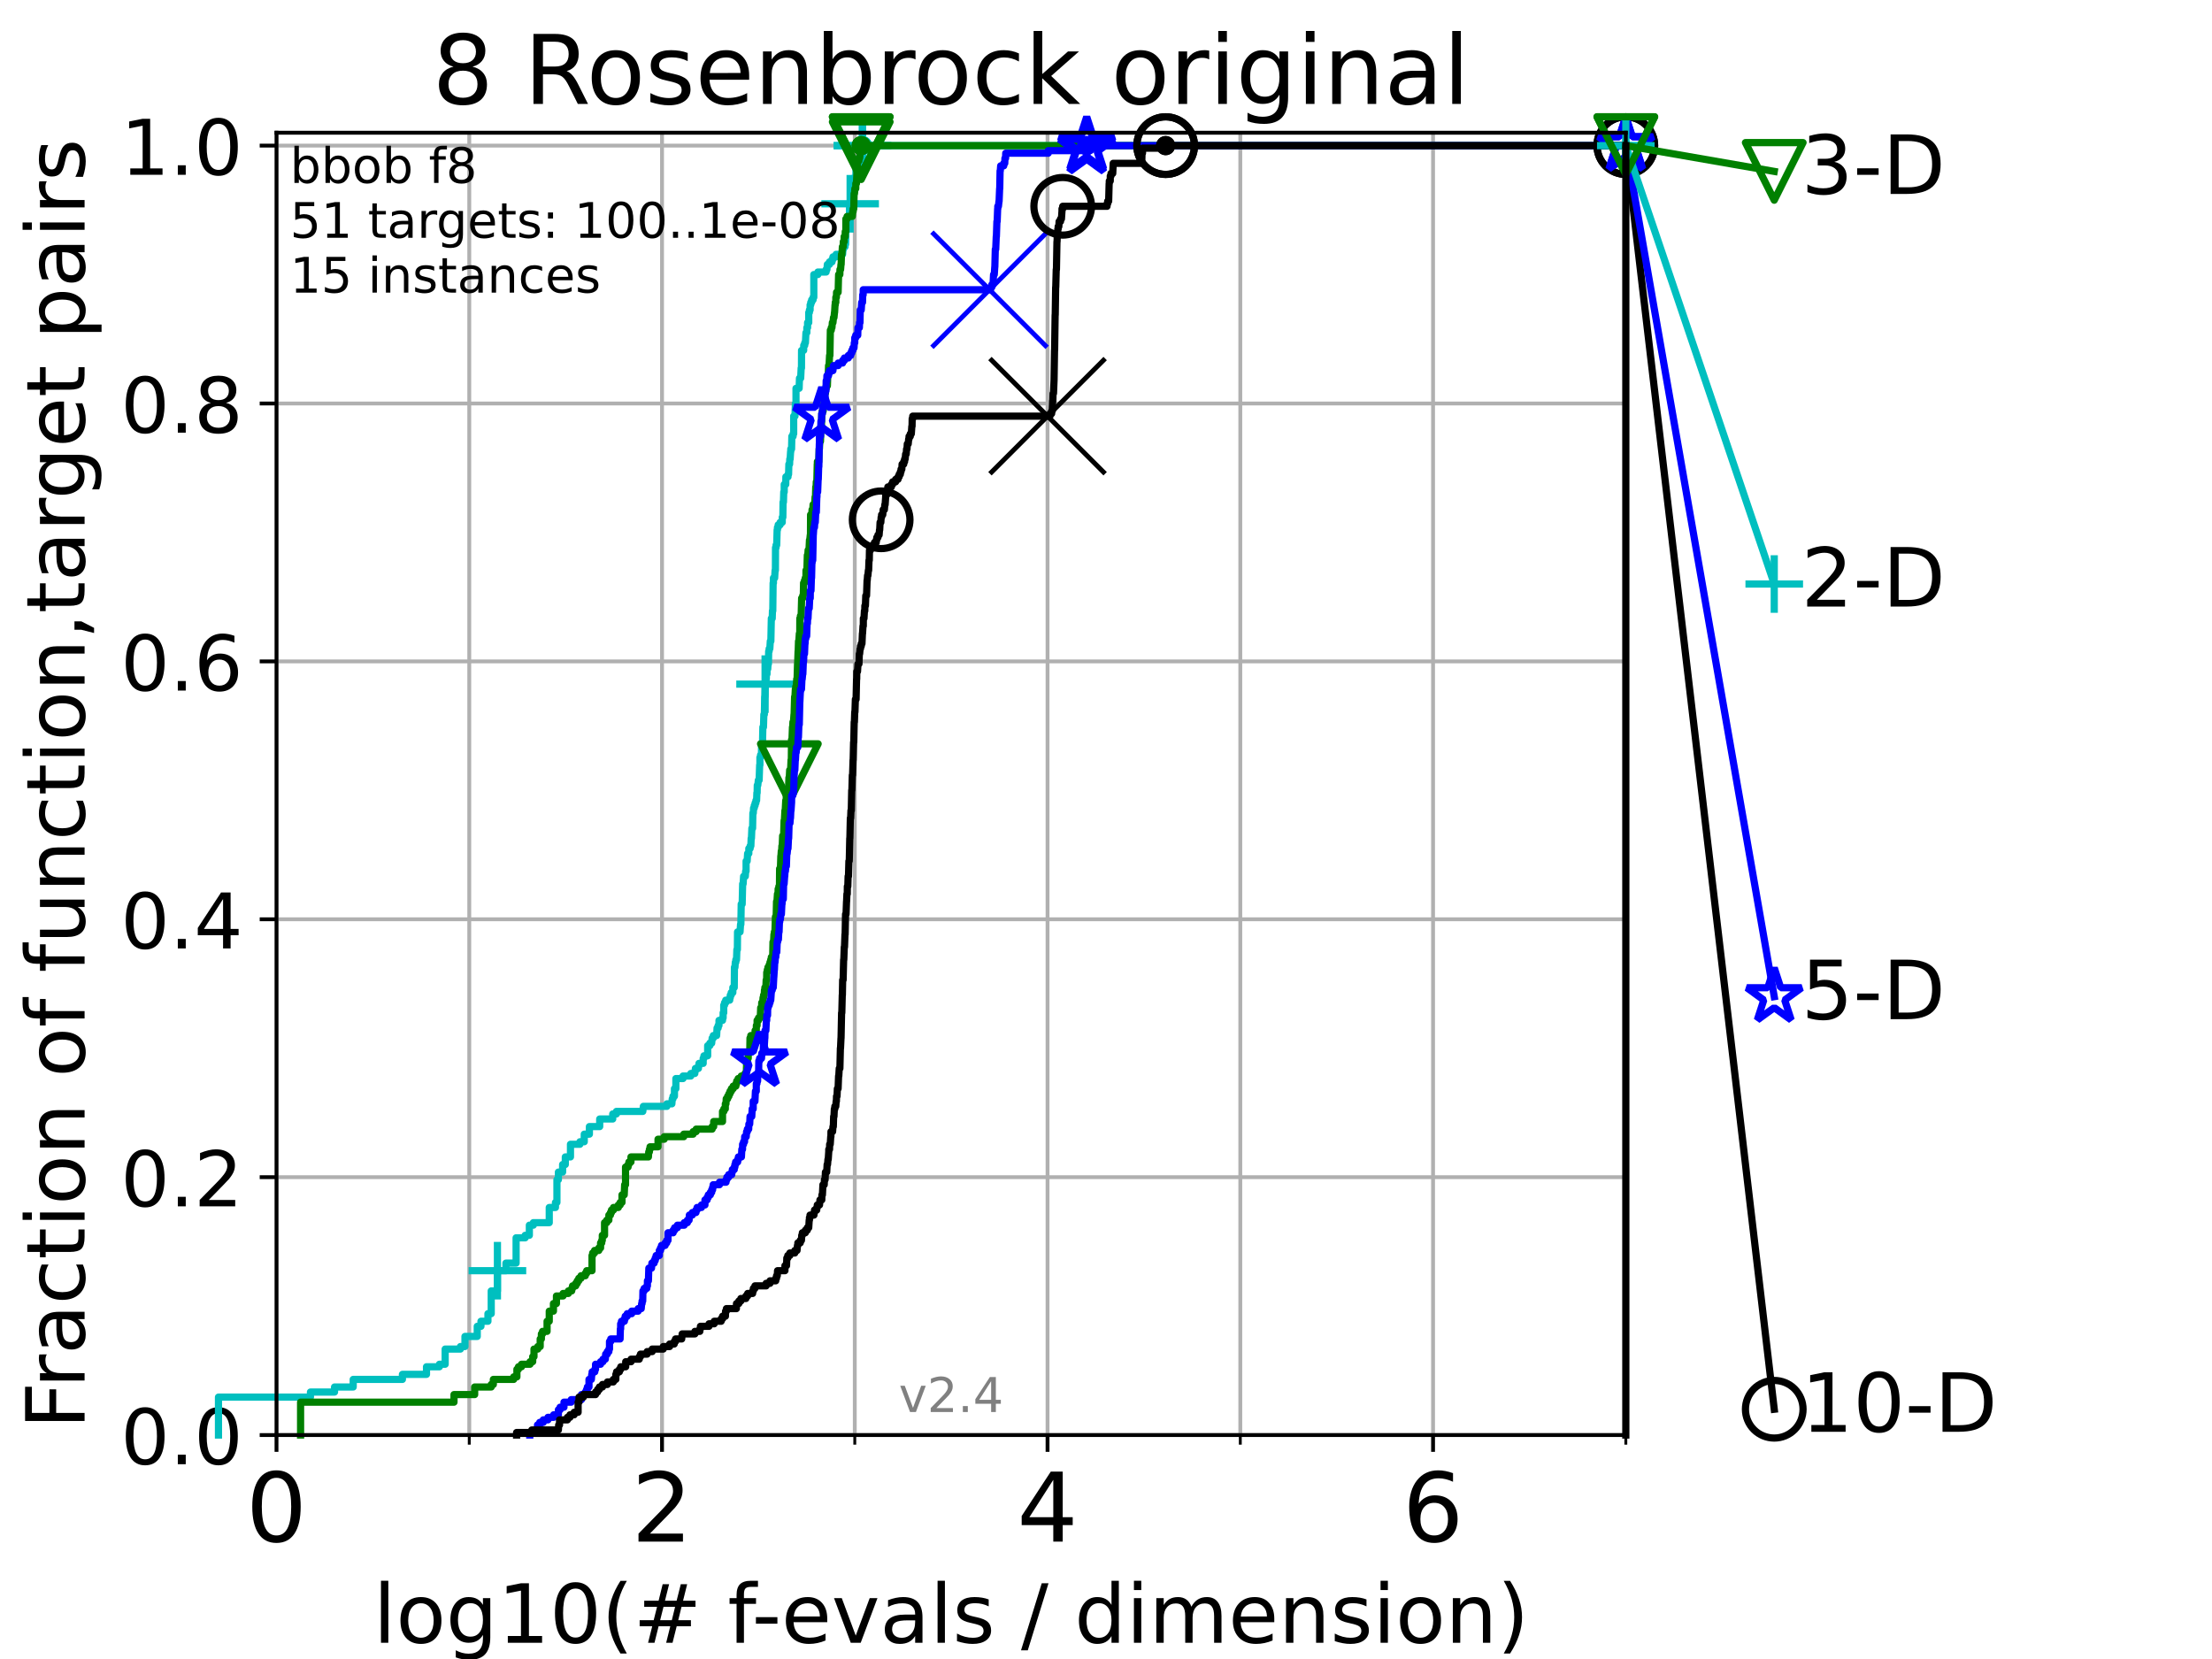 <?xml version="1.0" encoding="utf-8" standalone="no"?>
<!DOCTYPE svg PUBLIC "-//W3C//DTD SVG 1.1//EN"
  "http://www.w3.org/Graphics/SVG/1.1/DTD/svg11.dtd">
<!-- Created with matplotlib (https://matplotlib.org/) -->
<svg height="345.6pt" version="1.1" viewBox="0 0 460.8 345.6" width="460.8pt" xmlns="http://www.w3.org/2000/svg" xmlns:xlink="http://www.w3.org/1999/xlink">
 <defs>
  <style type="text/css">*{stroke-linecap:butt;stroke-linejoin:round;}</style>
 </defs>
 <g id="figure_1">
  <g id="patch_1">
   <path d="M 0 345.6 
L 460.8 345.6 
L 460.8 0 
L 0 0 
z
" style="fill:#ffffff;"/>
  </g>
  <g id="axes_1">
   <g id="patch_2">
    <path d="M 57.6 298.944 
L 338.688 298.944 
L 338.688 27.648 
L 57.6 27.648 
z
" style="fill:#ffffff;"/>
   </g>
   <g id="matplotlib.axis_1">
    <g id="xtick_1">
     <g id="line2d_1">
      <path clip-path="url(#p812efd9520)" d="M 57.6 298.944 
L 57.6 27.648 
" style="fill:none;stroke:#b0b0b0;stroke-linecap:square;stroke-width:0.8;"/>
     </g>
     <g id="line2d_2">
      <defs>
       <path d="M 0 0 
L 0 3.5 
" id="m8ec651bcfa" style="stroke:#000000;stroke-width:0.8;"/>
      </defs>
      <g>
       <use style="stroke:#000000;stroke-width:0.8;" x="57.6" xlink:href="#m8ec651bcfa" y="298.944"/>
      </g>
     </g>
     <g id="text_1">
      <!-- 0 -->
      <g transform="translate(51.237 321.141)scale(0.2 -0.2)">
       <defs>
        <path d="M 31.781 66.406 
Q 24.172 66.406 20.328 58.906 
Q 16.5 51.422 16.5 36.375 
Q 16.5 21.391 20.328 13.891 
Q 24.172 6.391 31.781 6.391 
Q 39.453 6.391 43.281 13.891 
Q 47.125 21.391 47.125 36.375 
Q 47.125 51.422 43.281 58.906 
Q 39.453 66.406 31.781 66.406 
z
M 31.781 74.219 
Q 44.047 74.219 50.516 64.516 
Q 56.984 54.828 56.984 36.375 
Q 56.984 17.969 50.516 8.266 
Q 44.047 -1.422 31.781 -1.422 
Q 19.531 -1.422 13.062 8.266 
Q 6.594 17.969 6.594 36.375 
Q 6.594 54.828 13.062 64.516 
Q 19.531 74.219 31.781 74.219 
z
" id="DejaVuSans-48"/>
       </defs>
       <use xlink:href="#DejaVuSans-48"/>
      </g>
     </g>
    </g>
    <g id="xtick_2">
     <g id="line2d_3">
      <path clip-path="url(#p812efd9520)" d="M 137.911 298.944 
L 137.911 27.648 
" style="fill:none;stroke:#b0b0b0;stroke-linecap:square;stroke-width:0.8;"/>
     </g>
     <g id="line2d_4">
      <g>
       <use style="stroke:#000000;stroke-width:0.8;" x="137.911" xlink:href="#m8ec651bcfa" y="298.944"/>
      </g>
     </g>
     <g id="text_2">
      <!-- 2 -->
      <g transform="translate(131.548 321.141)scale(0.2 -0.2)">
       <defs>
        <path d="M 19.188 8.297 
L 53.609 8.297 
L 53.609 0 
L 7.328 0 
L 7.328 8.297 
Q 12.938 14.109 22.625 23.891 
Q 32.328 33.688 34.812 36.531 
Q 39.547 41.844 41.422 45.531 
Q 43.312 49.219 43.312 52.781 
Q 43.312 58.594 39.234 62.25 
Q 35.156 65.922 28.609 65.922 
Q 23.969 65.922 18.812 64.312 
Q 13.672 62.703 7.812 59.422 
L 7.812 69.391 
Q 13.766 71.781 18.938 73 
Q 24.125 74.219 28.422 74.219 
Q 39.75 74.219 46.484 68.547 
Q 53.219 62.891 53.219 53.422 
Q 53.219 48.922 51.531 44.891 
Q 49.859 40.875 45.406 35.406 
Q 44.188 33.984 37.641 27.219 
Q 31.109 20.453 19.188 8.297 
z
" id="DejaVuSans-50"/>
       </defs>
       <use xlink:href="#DejaVuSans-50"/>
      </g>
     </g>
    </g>
    <g id="xtick_3">
     <g id="line2d_5">
      <path clip-path="url(#p812efd9520)" d="M 218.222 298.944 
L 218.222 27.648 
" style="fill:none;stroke:#b0b0b0;stroke-linecap:square;stroke-width:0.8;"/>
     </g>
     <g id="line2d_6">
      <g>
       <use style="stroke:#000000;stroke-width:0.8;" x="218.222" xlink:href="#m8ec651bcfa" y="298.944"/>
      </g>
     </g>
     <g id="text_3">
      <!-- 4 -->
      <g transform="translate(211.859 321.141)scale(0.2 -0.2)">
       <defs>
        <path d="M 37.797 64.312 
L 12.891 25.391 
L 37.797 25.391 
z
M 35.203 72.906 
L 47.609 72.906 
L 47.609 25.391 
L 58.016 25.391 
L 58.016 17.188 
L 47.609 17.188 
L 47.609 0 
L 37.797 0 
L 37.797 17.188 
L 4.891 17.188 
L 4.891 26.703 
z
" id="DejaVuSans-52"/>
       </defs>
       <use xlink:href="#DejaVuSans-52"/>
      </g>
     </g>
    </g>
    <g id="xtick_4">
     <g id="line2d_7">
      <path clip-path="url(#p812efd9520)" d="M 298.533 298.944 
L 298.533 27.648 
" style="fill:none;stroke:#b0b0b0;stroke-linecap:square;stroke-width:0.8;"/>
     </g>
     <g id="line2d_8">
      <g>
       <use style="stroke:#000000;stroke-width:0.8;" x="298.533" xlink:href="#m8ec651bcfa" y="298.944"/>
      </g>
     </g>
     <g id="text_4">
      <!-- 6 -->
      <g transform="translate(292.17 321.141)scale(0.2 -0.2)">
       <defs>
        <path d="M 33.016 40.375 
Q 26.375 40.375 22.484 35.828 
Q 18.609 31.297 18.609 23.391 
Q 18.609 15.531 22.484 10.953 
Q 26.375 6.391 33.016 6.391 
Q 39.656 6.391 43.531 10.953 
Q 47.406 15.531 47.406 23.391 
Q 47.406 31.297 43.531 35.828 
Q 39.656 40.375 33.016 40.375 
z
M 52.594 71.297 
L 52.594 62.312 
Q 48.875 64.062 45.094 64.984 
Q 41.312 65.922 37.594 65.922 
Q 27.828 65.922 22.672 59.328 
Q 17.531 52.734 16.797 39.406 
Q 19.672 43.656 24.016 45.922 
Q 28.375 48.188 33.594 48.188 
Q 44.578 48.188 50.953 41.516 
Q 57.328 34.859 57.328 23.391 
Q 57.328 12.156 50.688 5.359 
Q 44.047 -1.422 33.016 -1.422 
Q 20.359 -1.422 13.672 8.266 
Q 6.984 17.969 6.984 36.375 
Q 6.984 53.656 15.188 63.938 
Q 23.391 74.219 37.203 74.219 
Q 40.922 74.219 44.703 73.484 
Q 48.484 72.75 52.594 71.297 
z
" id="DejaVuSans-54"/>
       </defs>
       <use xlink:href="#DejaVuSans-54"/>
      </g>
     </g>
    </g>
    <g id="xtick_5">
     <g id="line2d_9">
      <path clip-path="url(#p812efd9520)" d="M 97.755 298.944 
L 97.755 27.648 
" style="fill:none;stroke:#b0b0b0;stroke-linecap:square;stroke-width:0.8;"/>
     </g>
     <g id="line2d_10">
      <defs>
       <path d="M 0 0 
L 0 2 
" id="m2d35226a90" style="stroke:#000000;stroke-width:0.6;"/>
      </defs>
      <g>
       <use style="stroke:#000000;stroke-width:0.6;" x="97.755" xlink:href="#m2d35226a90" y="298.944"/>
      </g>
     </g>
    </g>
    <g id="xtick_6">
     <g id="line2d_11">
      <path clip-path="url(#p812efd9520)" d="M 178.066 298.944 
L 178.066 27.648 
" style="fill:none;stroke:#b0b0b0;stroke-linecap:square;stroke-width:0.8;"/>
     </g>
     <g id="line2d_12">
      <g>
       <use style="stroke:#000000;stroke-width:0.6;" x="178.066" xlink:href="#m2d35226a90" y="298.944"/>
      </g>
     </g>
    </g>
    <g id="xtick_7">
     <g id="line2d_13">
      <path clip-path="url(#p812efd9520)" d="M 258.377 298.944 
L 258.377 27.648 
" style="fill:none;stroke:#b0b0b0;stroke-linecap:square;stroke-width:0.8;"/>
     </g>
     <g id="line2d_14">
      <g>
       <use style="stroke:#000000;stroke-width:0.6;" x="258.377" xlink:href="#m2d35226a90" y="298.944"/>
      </g>
     </g>
    </g>
    <g id="xtick_8">
     <g id="line2d_15">
      <path clip-path="url(#p812efd9520)" d="M 338.688 298.944 
L 338.688 27.648 
" style="fill:none;stroke:#b0b0b0;stroke-linecap:square;stroke-width:0.8;"/>
     </g>
     <g id="line2d_16">
      <g>
       <use style="stroke:#000000;stroke-width:0.6;" x="338.688" xlink:href="#m2d35226a90" y="298.944"/>
      </g>
     </g>
    </g>
    <g id="text_5">
     <!-- log10(# f-evals / dimension) -->
     <g transform="translate(77.764 342.218)scale(0.17 -0.17)">
      <defs>
       <path d="M 9.422 75.984 
L 18.406 75.984 
L 18.406 0 
L 9.422 0 
z
" id="DejaVuSans-108"/>
       <path d="M 30.609 48.391 
Q 23.391 48.391 19.188 42.75 
Q 14.984 37.109 14.984 27.297 
Q 14.984 17.484 19.156 11.844 
Q 23.344 6.203 30.609 6.203 
Q 37.797 6.203 41.984 11.859 
Q 46.188 17.531 46.188 27.297 
Q 46.188 37.016 41.984 42.703 
Q 37.797 48.391 30.609 48.391 
z
M 30.609 56 
Q 42.328 56 49.016 48.375 
Q 55.719 40.766 55.719 27.297 
Q 55.719 13.875 49.016 6.219 
Q 42.328 -1.422 30.609 -1.422 
Q 18.844 -1.422 12.172 6.219 
Q 5.516 13.875 5.516 27.297 
Q 5.516 40.766 12.172 48.375 
Q 18.844 56 30.609 56 
z
" id="DejaVuSans-111"/>
       <path d="M 45.406 27.984 
Q 45.406 37.75 41.375 43.109 
Q 37.359 48.484 30.078 48.484 
Q 22.859 48.484 18.828 43.109 
Q 14.797 37.75 14.797 27.984 
Q 14.797 18.266 18.828 12.891 
Q 22.859 7.516 30.078 7.516 
Q 37.359 7.516 41.375 12.891 
Q 45.406 18.266 45.406 27.984 
z
M 54.391 6.781 
Q 54.391 -7.172 48.188 -13.984 
Q 42 -20.797 29.203 -20.797 
Q 24.469 -20.797 20.266 -20.094 
Q 16.062 -19.391 12.109 -17.922 
L 12.109 -9.188 
Q 16.062 -11.328 19.922 -12.344 
Q 23.781 -13.375 27.781 -13.375 
Q 36.625 -13.375 41.016 -8.766 
Q 45.406 -4.156 45.406 5.172 
L 45.406 9.625 
Q 42.625 4.781 38.281 2.391 
Q 33.938 0 27.875 0 
Q 17.828 0 11.672 7.656 
Q 5.516 15.328 5.516 27.984 
Q 5.516 40.672 11.672 48.328 
Q 17.828 56 27.875 56 
Q 33.938 56 38.281 53.609 
Q 42.625 51.219 45.406 46.391 
L 45.406 54.688 
L 54.391 54.688 
z
" id="DejaVuSans-103"/>
       <path d="M 12.406 8.297 
L 28.516 8.297 
L 28.516 63.922 
L 10.984 60.406 
L 10.984 69.391 
L 28.422 72.906 
L 38.281 72.906 
L 38.281 8.297 
L 54.391 8.297 
L 54.391 0 
L 12.406 0 
z
" id="DejaVuSans-49"/>
       <path d="M 31 75.875 
Q 24.469 64.656 21.281 53.656 
Q 18.109 42.672 18.109 31.391 
Q 18.109 20.125 21.312 9.062 
Q 24.516 -2 31 -13.188 
L 23.188 -13.188 
Q 15.875 -1.703 12.234 9.375 
Q 8.594 20.453 8.594 31.391 
Q 8.594 42.281 12.203 53.312 
Q 15.828 64.359 23.188 75.875 
z
" id="DejaVuSans-40"/>
       <path d="M 51.125 44 
L 36.922 44 
L 32.812 27.688 
L 47.125 27.688 
z
M 43.797 71.781 
L 38.719 51.516 
L 52.984 51.516 
L 58.109 71.781 
L 65.922 71.781 
L 60.891 51.516 
L 76.125 51.516 
L 76.125 44 
L 58.984 44 
L 54.984 27.688 
L 70.516 27.688 
L 70.516 20.219 
L 53.078 20.219 
L 48 0 
L 40.188 0 
L 45.219 20.219 
L 30.906 20.219 
L 25.875 0 
L 18.016 0 
L 23.094 20.219 
L 7.719 20.219 
L 7.719 27.688 
L 24.906 27.688 
L 29 44 
L 13.281 44 
L 13.281 51.516 
L 30.906 51.516 
L 35.891 71.781 
z
" id="DejaVuSans-35"/>
       <path id="DejaVuSans-32"/>
       <path d="M 37.109 75.984 
L 37.109 68.5 
L 28.516 68.5 
Q 23.688 68.5 21.797 66.547 
Q 19.922 64.594 19.922 59.516 
L 19.922 54.688 
L 34.719 54.688 
L 34.719 47.703 
L 19.922 47.703 
L 19.922 0 
L 10.891 0 
L 10.891 47.703 
L 2.297 47.703 
L 2.297 54.688 
L 10.891 54.688 
L 10.891 58.5 
Q 10.891 67.625 15.141 71.797 
Q 19.391 75.984 28.609 75.984 
z
" id="DejaVuSans-102"/>
       <path d="M 4.891 31.391 
L 31.203 31.391 
L 31.203 23.391 
L 4.891 23.391 
z
" id="DejaVuSans-45"/>
       <path d="M 56.203 29.594 
L 56.203 25.203 
L 14.891 25.203 
Q 15.484 15.922 20.484 11.062 
Q 25.484 6.203 34.422 6.203 
Q 39.594 6.203 44.453 7.469 
Q 49.312 8.734 54.109 11.281 
L 54.109 2.781 
Q 49.266 0.734 44.188 -0.344 
Q 39.109 -1.422 33.891 -1.422 
Q 20.797 -1.422 13.156 6.188 
Q 5.516 13.812 5.516 26.812 
Q 5.516 40.234 12.766 48.109 
Q 20.016 56 32.328 56 
Q 43.359 56 49.781 48.891 
Q 56.203 41.797 56.203 29.594 
z
M 47.219 32.234 
Q 47.125 39.594 43.094 43.984 
Q 39.062 48.391 32.422 48.391 
Q 24.906 48.391 20.391 44.141 
Q 15.875 39.891 15.188 32.172 
z
" id="DejaVuSans-101"/>
       <path d="M 2.984 54.688 
L 12.5 54.688 
L 29.594 8.797 
L 46.688 54.688 
L 56.203 54.688 
L 35.688 0 
L 23.484 0 
z
" id="DejaVuSans-118"/>
       <path d="M 34.281 27.484 
Q 23.391 27.484 19.188 25 
Q 14.984 22.516 14.984 16.5 
Q 14.984 11.719 18.141 8.906 
Q 21.297 6.109 26.703 6.109 
Q 34.188 6.109 38.703 11.406 
Q 43.219 16.703 43.219 25.484 
L 43.219 27.484 
z
M 52.203 31.203 
L 52.203 0 
L 43.219 0 
L 43.219 8.297 
Q 40.141 3.328 35.547 0.953 
Q 30.953 -1.422 24.312 -1.422 
Q 15.922 -1.422 10.953 3.297 
Q 6 8.016 6 15.922 
Q 6 25.141 12.172 29.828 
Q 18.359 34.516 30.609 34.516 
L 43.219 34.516 
L 43.219 35.406 
Q 43.219 41.609 39.141 45 
Q 35.062 48.391 27.688 48.391 
Q 23 48.391 18.547 47.266 
Q 14.109 46.141 10.016 43.891 
L 10.016 52.203 
Q 14.938 54.109 19.578 55.047 
Q 24.219 56 28.609 56 
Q 40.484 56 46.344 49.844 
Q 52.203 43.703 52.203 31.203 
z
" id="DejaVuSans-97"/>
       <path d="M 44.281 53.078 
L 44.281 44.578 
Q 40.484 46.531 36.375 47.5 
Q 32.281 48.484 27.875 48.484 
Q 21.188 48.484 17.844 46.438 
Q 14.5 44.391 14.5 40.281 
Q 14.5 37.156 16.891 35.375 
Q 19.281 33.594 26.516 31.984 
L 29.594 31.297 
Q 39.156 29.25 43.188 25.516 
Q 47.219 21.781 47.219 15.094 
Q 47.219 7.469 41.188 3.016 
Q 35.156 -1.422 24.609 -1.422 
Q 20.219 -1.422 15.453 -0.562 
Q 10.688 0.297 5.422 2 
L 5.422 11.281 
Q 10.406 8.688 15.234 7.391 
Q 20.062 6.109 24.812 6.109 
Q 31.156 6.109 34.562 8.281 
Q 37.984 10.453 37.984 14.406 
Q 37.984 18.062 35.516 20.016 
Q 33.062 21.969 24.703 23.781 
L 21.578 24.516 
Q 13.234 26.266 9.516 29.906 
Q 5.812 33.547 5.812 39.891 
Q 5.812 47.609 11.281 51.797 
Q 16.75 56 26.812 56 
Q 31.781 56 36.172 55.266 
Q 40.578 54.547 44.281 53.078 
z
" id="DejaVuSans-115"/>
       <path d="M 25.391 72.906 
L 33.688 72.906 
L 8.297 -9.281 
L 0 -9.281 
z
" id="DejaVuSans-47"/>
       <path d="M 45.406 46.391 
L 45.406 75.984 
L 54.391 75.984 
L 54.391 0 
L 45.406 0 
L 45.406 8.203 
Q 42.578 3.328 38.25 0.953 
Q 33.938 -1.422 27.875 -1.422 
Q 17.969 -1.422 11.734 6.484 
Q 5.516 14.406 5.516 27.297 
Q 5.516 40.188 11.734 48.094 
Q 17.969 56 27.875 56 
Q 33.938 56 38.25 53.625 
Q 42.578 51.266 45.406 46.391 
z
M 14.797 27.297 
Q 14.797 17.391 18.875 11.75 
Q 22.953 6.109 30.078 6.109 
Q 37.203 6.109 41.297 11.75 
Q 45.406 17.391 45.406 27.297 
Q 45.406 37.203 41.297 42.844 
Q 37.203 48.484 30.078 48.484 
Q 22.953 48.484 18.875 42.844 
Q 14.797 37.203 14.797 27.297 
z
" id="DejaVuSans-100"/>
       <path d="M 9.422 54.688 
L 18.406 54.688 
L 18.406 0 
L 9.422 0 
z
M 9.422 75.984 
L 18.406 75.984 
L 18.406 64.594 
L 9.422 64.594 
z
" id="DejaVuSans-105"/>
       <path d="M 52 44.188 
Q 55.375 50.25 60.062 53.125 
Q 64.75 56 71.094 56 
Q 79.641 56 84.281 50.016 
Q 88.922 44.047 88.922 33.016 
L 88.922 0 
L 79.891 0 
L 79.891 32.719 
Q 79.891 40.578 77.094 44.375 
Q 74.312 48.188 68.609 48.188 
Q 61.625 48.188 57.562 43.547 
Q 53.516 38.922 53.516 30.906 
L 53.516 0 
L 44.484 0 
L 44.484 32.719 
Q 44.484 40.625 41.703 44.406 
Q 38.922 48.188 33.109 48.188 
Q 26.219 48.188 22.156 43.531 
Q 18.109 38.875 18.109 30.906 
L 18.109 0 
L 9.078 0 
L 9.078 54.688 
L 18.109 54.688 
L 18.109 46.188 
Q 21.188 51.219 25.484 53.609 
Q 29.781 56 35.688 56 
Q 41.656 56 45.828 52.969 
Q 50 49.953 52 44.188 
z
" id="DejaVuSans-109"/>
       <path d="M 54.891 33.016 
L 54.891 0 
L 45.906 0 
L 45.906 32.719 
Q 45.906 40.484 42.875 44.328 
Q 39.844 48.188 33.797 48.188 
Q 26.516 48.188 22.312 43.547 
Q 18.109 38.922 18.109 30.906 
L 18.109 0 
L 9.078 0 
L 9.078 54.688 
L 18.109 54.688 
L 18.109 46.188 
Q 21.344 51.125 25.703 53.562 
Q 30.078 56 35.797 56 
Q 45.219 56 50.047 50.172 
Q 54.891 44.344 54.891 33.016 
z
" id="DejaVuSans-110"/>
       <path d="M 8.016 75.875 
L 15.828 75.875 
Q 23.141 64.359 26.781 53.312 
Q 30.422 42.281 30.422 31.391 
Q 30.422 20.453 26.781 9.375 
Q 23.141 -1.703 15.828 -13.188 
L 8.016 -13.188 
Q 14.5 -2 17.703 9.062 
Q 20.906 20.125 20.906 31.391 
Q 20.906 42.672 17.703 53.656 
Q 14.5 64.656 8.016 75.875 
z
" id="DejaVuSans-41"/>
      </defs>
      <use xlink:href="#DejaVuSans-108"/>
      <use x="27.783" xlink:href="#DejaVuSans-111"/>
      <use x="88.965" xlink:href="#DejaVuSans-103"/>
      <use x="152.441" xlink:href="#DejaVuSans-49"/>
      <use x="216.064" xlink:href="#DejaVuSans-48"/>
      <use x="279.688" xlink:href="#DejaVuSans-40"/>
      <use x="318.701" xlink:href="#DejaVuSans-35"/>
      <use x="402.49" xlink:href="#DejaVuSans-32"/>
      <use x="434.277" xlink:href="#DejaVuSans-102"/>
      <use x="463.982" xlink:href="#DejaVuSans-45"/>
      <use x="500.066" xlink:href="#DejaVuSans-101"/>
      <use x="561.59" xlink:href="#DejaVuSans-118"/>
      <use x="620.77" xlink:href="#DejaVuSans-97"/>
      <use x="682.049" xlink:href="#DejaVuSans-108"/>
      <use x="709.832" xlink:href="#DejaVuSans-115"/>
      <use x="761.932" xlink:href="#DejaVuSans-32"/>
      <use x="793.719" xlink:href="#DejaVuSans-47"/>
      <use x="827.41" xlink:href="#DejaVuSans-32"/>
      <use x="859.197" xlink:href="#DejaVuSans-100"/>
      <use x="922.674" xlink:href="#DejaVuSans-105"/>
      <use x="950.457" xlink:href="#DejaVuSans-109"/>
      <use x="1047.869" xlink:href="#DejaVuSans-101"/>
      <use x="1109.393" xlink:href="#DejaVuSans-110"/>
      <use x="1172.771" xlink:href="#DejaVuSans-115"/>
      <use x="1224.871" xlink:href="#DejaVuSans-105"/>
      <use x="1252.654" xlink:href="#DejaVuSans-111"/>
      <use x="1313.836" xlink:href="#DejaVuSans-110"/>
      <use x="1377.215" xlink:href="#DejaVuSans-41"/>
     </g>
    </g>
   </g>
   <g id="matplotlib.axis_2">
    <g id="ytick_1">
     <g id="line2d_17">
      <path clip-path="url(#p812efd9520)" d="M 57.6 298.944 
L 338.688 298.944 
" style="fill:none;stroke:#b0b0b0;stroke-linecap:square;stroke-width:0.8;"/>
     </g>
     <g id="line2d_18">
      <defs>
       <path d="M 0 0 
L -3.5 0 
" id="m9f14eef1f2" style="stroke:#000000;stroke-width:0.8;"/>
      </defs>
      <g>
       <use style="stroke:#000000;stroke-width:0.8;" x="57.6" xlink:href="#m9f14eef1f2" y="298.944"/>
      </g>
     </g>
     <g id="text_6">
      <!-- 0.0 -->
      <g transform="translate(25.155 305.023)scale(0.16 -0.16)">
       <defs>
        <path d="M 10.688 12.406 
L 21 12.406 
L 21 0 
L 10.688 0 
z
" id="DejaVuSans-46"/>
       </defs>
       <use xlink:href="#DejaVuSans-48"/>
       <use x="63.623" xlink:href="#DejaVuSans-46"/>
       <use x="95.41" xlink:href="#DejaVuSans-48"/>
      </g>
     </g>
    </g>
    <g id="ytick_2">
     <g id="line2d_19">
      <path clip-path="url(#p812efd9520)" d="M 57.6 245.222 
L 338.688 245.222 
" style="fill:none;stroke:#b0b0b0;stroke-linecap:square;stroke-width:0.8;"/>
     </g>
     <g id="line2d_20">
      <g>
       <use style="stroke:#000000;stroke-width:0.8;" x="57.6" xlink:href="#m9f14eef1f2" y="245.222"/>
      </g>
     </g>
     <g id="text_7">
      <!-- 0.2 -->
      <g transform="translate(25.155 251.301)scale(0.16 -0.16)">
       <use xlink:href="#DejaVuSans-48"/>
       <use x="63.623" xlink:href="#DejaVuSans-46"/>
       <use x="95.41" xlink:href="#DejaVuSans-50"/>
      </g>
     </g>
    </g>
    <g id="ytick_3">
     <g id="line2d_21">
      <path clip-path="url(#p812efd9520)" d="M 57.6 191.5 
L 338.688 191.5 
" style="fill:none;stroke:#b0b0b0;stroke-linecap:square;stroke-width:0.8;"/>
     </g>
     <g id="line2d_22">
      <g>
       <use style="stroke:#000000;stroke-width:0.8;" x="57.6" xlink:href="#m9f14eef1f2" y="191.5"/>
      </g>
     </g>
     <g id="text_8">
      <!-- 0.4 -->
      <g transform="translate(25.155 197.579)scale(0.16 -0.16)">
       <use xlink:href="#DejaVuSans-48"/>
       <use x="63.623" xlink:href="#DejaVuSans-46"/>
       <use x="95.41" xlink:href="#DejaVuSans-52"/>
      </g>
     </g>
    </g>
    <g id="ytick_4">
     <g id="line2d_23">
      <path clip-path="url(#p812efd9520)" d="M 57.6 137.778 
L 338.688 137.778 
" style="fill:none;stroke:#b0b0b0;stroke-linecap:square;stroke-width:0.8;"/>
     </g>
     <g id="line2d_24">
      <g>
       <use style="stroke:#000000;stroke-width:0.8;" x="57.6" xlink:href="#m9f14eef1f2" y="137.778"/>
      </g>
     </g>
     <g id="text_9">
      <!-- 0.6 -->
      <g transform="translate(25.155 143.857)scale(0.16 -0.16)">
       <use xlink:href="#DejaVuSans-48"/>
       <use x="63.623" xlink:href="#DejaVuSans-46"/>
       <use x="95.41" xlink:href="#DejaVuSans-54"/>
      </g>
     </g>
    </g>
    <g id="ytick_5">
     <g id="line2d_25">
      <path clip-path="url(#p812efd9520)" d="M 57.6 84.056 
L 338.688 84.056 
" style="fill:none;stroke:#b0b0b0;stroke-linecap:square;stroke-width:0.8;"/>
     </g>
     <g id="line2d_26">
      <g>
       <use style="stroke:#000000;stroke-width:0.8;" x="57.6" xlink:href="#m9f14eef1f2" y="84.056"/>
      </g>
     </g>
     <g id="text_10">
      <!-- 0.8 -->
      <g transform="translate(25.155 90.135)scale(0.16 -0.16)">
       <defs>
        <path d="M 31.781 34.625 
Q 24.75 34.625 20.719 30.859 
Q 16.703 27.094 16.703 20.516 
Q 16.703 13.922 20.719 10.156 
Q 24.75 6.391 31.781 6.391 
Q 38.812 6.391 42.859 10.172 
Q 46.922 13.969 46.922 20.516 
Q 46.922 27.094 42.891 30.859 
Q 38.875 34.625 31.781 34.625 
z
M 21.922 38.812 
Q 15.578 40.375 12.031 44.719 
Q 8.5 49.078 8.5 55.328 
Q 8.5 64.062 14.719 69.141 
Q 20.953 74.219 31.781 74.219 
Q 42.672 74.219 48.875 69.141 
Q 55.078 64.062 55.078 55.328 
Q 55.078 49.078 51.531 44.719 
Q 48 40.375 41.703 38.812 
Q 48.828 37.156 52.797 32.312 
Q 56.781 27.484 56.781 20.516 
Q 56.781 9.906 50.312 4.234 
Q 43.844 -1.422 31.781 -1.422 
Q 19.734 -1.422 13.25 4.234 
Q 6.781 9.906 6.781 20.516 
Q 6.781 27.484 10.781 32.312 
Q 14.797 37.156 21.922 38.812 
z
M 18.312 54.391 
Q 18.312 48.734 21.844 45.562 
Q 25.391 42.391 31.781 42.391 
Q 38.141 42.391 41.719 45.562 
Q 45.312 48.734 45.312 54.391 
Q 45.312 60.062 41.719 63.234 
Q 38.141 66.406 31.781 66.406 
Q 25.391 66.406 21.844 63.234 
Q 18.312 60.062 18.312 54.391 
z
" id="DejaVuSans-56"/>
       </defs>
       <use xlink:href="#DejaVuSans-48"/>
       <use x="63.623" xlink:href="#DejaVuSans-46"/>
       <use x="95.41" xlink:href="#DejaVuSans-56"/>
      </g>
     </g>
    </g>
    <g id="ytick_6">
     <g id="line2d_27">
      <path clip-path="url(#p812efd9520)" d="M 57.6 30.334 
L 338.688 30.334 
" style="fill:none;stroke:#b0b0b0;stroke-linecap:square;stroke-width:0.8;"/>
     </g>
     <g id="line2d_28">
      <g>
       <use style="stroke:#000000;stroke-width:0.8;" x="57.6" xlink:href="#m9f14eef1f2" y="30.334"/>
      </g>
     </g>
     <g id="text_11">
      <!-- 1.0 -->
      <g transform="translate(25.155 36.413)scale(0.16 -0.16)">
       <use xlink:href="#DejaVuSans-49"/>
       <use x="63.623" xlink:href="#DejaVuSans-46"/>
       <use x="95.41" xlink:href="#DejaVuSans-48"/>
      </g>
     </g>
    </g>
    <g id="text_12">
     <!-- Fraction of function,target pairs -->
     <g transform="translate(17.62 297.681)rotate(-90)scale(0.17 -0.17)">
      <defs>
       <path d="M 9.812 72.906 
L 51.703 72.906 
L 51.703 64.594 
L 19.672 64.594 
L 19.672 43.109 
L 48.578 43.109 
L 48.578 34.812 
L 19.672 34.812 
L 19.672 0 
L 9.812 0 
z
" id="DejaVuSans-70"/>
       <path d="M 41.109 46.297 
Q 39.594 47.172 37.812 47.578 
Q 36.031 48 33.891 48 
Q 26.266 48 22.188 43.047 
Q 18.109 38.094 18.109 28.812 
L 18.109 0 
L 9.078 0 
L 9.078 54.688 
L 18.109 54.688 
L 18.109 46.188 
Q 20.953 51.172 25.484 53.578 
Q 30.031 56 36.531 56 
Q 37.453 56 38.578 55.875 
Q 39.703 55.766 41.062 55.516 
z
" id="DejaVuSans-114"/>
       <path d="M 48.781 52.594 
L 48.781 44.188 
Q 44.969 46.297 41.141 47.344 
Q 37.312 48.391 33.406 48.391 
Q 24.656 48.391 19.812 42.844 
Q 14.984 37.312 14.984 27.297 
Q 14.984 17.281 19.812 11.734 
Q 24.656 6.203 33.406 6.203 
Q 37.312 6.203 41.141 7.25 
Q 44.969 8.297 48.781 10.406 
L 48.781 2.094 
Q 45.016 0.344 40.984 -0.531 
Q 36.969 -1.422 32.422 -1.422 
Q 20.062 -1.422 12.781 6.344 
Q 5.516 14.109 5.516 27.297 
Q 5.516 40.672 12.859 48.328 
Q 20.219 56 33.016 56 
Q 37.156 56 41.109 55.141 
Q 45.062 54.297 48.781 52.594 
z
" id="DejaVuSans-99"/>
       <path d="M 18.312 70.219 
L 18.312 54.688 
L 36.812 54.688 
L 36.812 47.703 
L 18.312 47.703 
L 18.312 18.016 
Q 18.312 11.328 20.141 9.422 
Q 21.969 7.516 27.594 7.516 
L 36.812 7.516 
L 36.812 0 
L 27.594 0 
Q 17.188 0 13.234 3.875 
Q 9.281 7.766 9.281 18.016 
L 9.281 47.703 
L 2.688 47.703 
L 2.688 54.688 
L 9.281 54.688 
L 9.281 70.219 
z
" id="DejaVuSans-116"/>
       <path d="M 8.5 21.578 
L 8.5 54.688 
L 17.484 54.688 
L 17.484 21.922 
Q 17.484 14.156 20.5 10.266 
Q 23.531 6.391 29.594 6.391 
Q 36.859 6.391 41.078 11.031 
Q 45.312 15.672 45.312 23.688 
L 45.312 54.688 
L 54.297 54.688 
L 54.297 0 
L 45.312 0 
L 45.312 8.406 
Q 42.047 3.422 37.719 1 
Q 33.406 -1.422 27.688 -1.422 
Q 18.266 -1.422 13.375 4.438 
Q 8.5 10.297 8.5 21.578 
z
M 31.109 56 
z
" id="DejaVuSans-117"/>
       <path d="M 11.719 12.406 
L 22.016 12.406 
L 22.016 4 
L 14.016 -11.625 
L 7.719 -11.625 
L 11.719 4 
z
" id="DejaVuSans-44"/>
       <path d="M 18.109 8.203 
L 18.109 -20.797 
L 9.078 -20.797 
L 9.078 54.688 
L 18.109 54.688 
L 18.109 46.391 
Q 20.953 51.266 25.266 53.625 
Q 29.594 56 35.594 56 
Q 45.562 56 51.781 48.094 
Q 58.016 40.188 58.016 27.297 
Q 58.016 14.406 51.781 6.484 
Q 45.562 -1.422 35.594 -1.422 
Q 29.594 -1.422 25.266 0.953 
Q 20.953 3.328 18.109 8.203 
z
M 48.688 27.297 
Q 48.688 37.203 44.609 42.844 
Q 40.531 48.484 33.406 48.484 
Q 26.266 48.484 22.188 42.844 
Q 18.109 37.203 18.109 27.297 
Q 18.109 17.391 22.188 11.75 
Q 26.266 6.109 33.406 6.109 
Q 40.531 6.109 44.609 11.75 
Q 48.688 17.391 48.688 27.297 
z
" id="DejaVuSans-112"/>
      </defs>
      <use xlink:href="#DejaVuSans-70"/>
      <use x="50.27" xlink:href="#DejaVuSans-114"/>
      <use x="91.383" xlink:href="#DejaVuSans-97"/>
      <use x="152.662" xlink:href="#DejaVuSans-99"/>
      <use x="207.643" xlink:href="#DejaVuSans-116"/>
      <use x="246.852" xlink:href="#DejaVuSans-105"/>
      <use x="274.635" xlink:href="#DejaVuSans-111"/>
      <use x="335.816" xlink:href="#DejaVuSans-110"/>
      <use x="399.195" xlink:href="#DejaVuSans-32"/>
      <use x="430.982" xlink:href="#DejaVuSans-111"/>
      <use x="492.164" xlink:href="#DejaVuSans-102"/>
      <use x="527.369" xlink:href="#DejaVuSans-32"/>
      <use x="559.156" xlink:href="#DejaVuSans-102"/>
      <use x="594.361" xlink:href="#DejaVuSans-117"/>
      <use x="657.74" xlink:href="#DejaVuSans-110"/>
      <use x="721.119" xlink:href="#DejaVuSans-99"/>
      <use x="776.1" xlink:href="#DejaVuSans-116"/>
      <use x="815.309" xlink:href="#DejaVuSans-105"/>
      <use x="843.092" xlink:href="#DejaVuSans-111"/>
      <use x="904.273" xlink:href="#DejaVuSans-110"/>
      <use x="967.652" xlink:href="#DejaVuSans-44"/>
      <use x="999.439" xlink:href="#DejaVuSans-116"/>
      <use x="1038.648" xlink:href="#DejaVuSans-97"/>
      <use x="1099.928" xlink:href="#DejaVuSans-114"/>
      <use x="1139.291" xlink:href="#DejaVuSans-103"/>
      <use x="1202.768" xlink:href="#DejaVuSans-101"/>
      <use x="1264.291" xlink:href="#DejaVuSans-116"/>
      <use x="1303.5" xlink:href="#DejaVuSans-32"/>
      <use x="1335.287" xlink:href="#DejaVuSans-112"/>
      <use x="1398.764" xlink:href="#DejaVuSans-97"/>
      <use x="1460.043" xlink:href="#DejaVuSans-105"/>
      <use x="1487.826" xlink:href="#DejaVuSans-114"/>
      <use x="1528.939" xlink:href="#DejaVuSans-115"/>
     </g>
    </g>
   </g>
   <g id="line2d_29">
    <defs>
     <path d="M 0 1.5 
C 0.398 1.5 0.779 1.342 1.061 1.061 
C 1.342 0.779 1.5 0.398 1.5 0 
C 1.5 -0.398 1.342 -0.779 1.061 -1.061 
C 0.779 -1.342 0.398 -1.5 0 -1.5 
C -0.398 -1.5 -0.779 -1.342 -1.061 -1.061 
C -1.342 -0.779 -1.5 -0.398 -1.5 0 
C -1.5 0.398 -1.342 0.779 -1.061 1.061 
C -0.779 1.342 -0.398 1.5 0 1.5 
z
" id="ma115783632" style="stroke:#00bfbf;"/>
    </defs>
    <g>
     <use style="fill:#00bfbf;stroke:#00bfbf;" x="179.665" xlink:href="#ma115783632" y="30.334"/>
     <use style="fill:#00bfbf;stroke:#00bfbf;" x="179.665" xlink:href="#ma115783632" y="30.334"/>
    </g>
   </g>
   <g id="line2d_30">
    <path d="M 45.512 298.944 
L 45.512 291.044 
L 64.671 291.044 
L 64.671 289.99 
L 69.688 289.99 
L 69.688 288.937 
L 73.579 288.937 
L 73.579 287.357 
L 83.83 287.357 
L 83.83 286.304 
L 88.847 286.304 
L 88.847 284.723 
L 91.535 284.723 
L 91.535 284.197 
L 92.738 284.197 
L 92.738 281.037 
L 95.918 281.037 
L 95.918 280.51 
L 96.861 280.51 
L 96.861 278.403 
L 99.418 278.403 
L 99.418 276.296 
L 100.193 276.296 
L 100.193 275.243 
L 101.647 275.243 
L 101.647 273.663 
L 102.331 273.663 
L 102.331 268.923 
L 103.623 268.923 
L 103.623 264.709 
L 105.398 264.709 
L 105.398 263.129 
L 107.515 263.129 
L 107.515 257.862 
L 109.402 257.862 
L 109.402 257.336 
L 110.274 257.336 
L 110.274 255.229 
L 111.105 255.229 
L 111.105 254.702 
L 114.419 254.702 
L 114.419 251.542 
L 115.711 251.542 
L 115.711 250.489 
L 116.02 250.489 
L 116.02 245.749 
L 116.323 245.749 
L 116.323 244.169 
L 117.203 244.169 
L 117.203 242.589 
L 117.765 242.589 
L 117.765 241.009 
L 118.839 241.009 
L 118.839 238.375 
L 120.806 238.375 
L 120.806 237.848 
L 121.712 237.848 
L 121.712 236.268 
L 122.782 236.268 
L 122.782 234.688 
L 124.928 234.688 
L 124.928 233.108 
L 127.643 233.108 
L 127.643 232.055 
L 128.411 232.055 
L 128.411 231.528 
L 133.91 231.528 
L 134.019 230.475 
L 138.927 230.475 
L 138.927 229.948 
L 139.965 229.948 
L 140.042 228.895 
L 140.196 228.895 
L 140.196 228.368 
L 140.499 228.368 
L 140.499 226.788 
L 140.797 226.788 
L 140.797 224.681 
L 142.284 224.681 
L 142.284 224.155 
L 143.903 224.155 
L 143.903 223.628 
L 144.748 223.628 
L 144.748 223.101 
L 144.865 223.101 
L 144.865 222.575 
L 145.497 222.575 
L 145.497 222.048 
L 145.61 222.048 
L 145.61 221.521 
L 146.485 221.521 
L 146.485 220.468 
L 146.644 220.468 
L 146.644 219.941 
L 147.419 219.941 
L 147.419 217.834 
L 147.868 217.834 
L 147.868 217.308 
L 148.258 217.308 
L 148.354 216.254 
L 148.592 216.254 
L 148.592 215.728 
L 149.287 215.728 
L 149.378 214.148 
L 149.602 214.148 
L 149.602 213.621 
L 149.779 213.621 
L 149.779 212.567 
L 150.514 212.567 
L 150.514 212.041 
L 150.641 212.041 
L 150.641 210.987 
L 150.766 210.987 
L 150.766 209.407 
L 150.933 209.407 
L 150.933 208.881 
L 151.179 208.881 
L 151.179 208.354 
L 152.014 208.354 
L 152.014 207.827 
L 152.13 207.827 
L 152.13 207.301 
L 152.322 207.301 
L 152.322 206.774 
L 152.662 206.774 
L 152.662 205.721 
L 152.959 205.721 
L 152.996 201.507 
L 153.106 201.507 
L 153.178 200.454 
L 153.287 200.454 
L 153.287 199.927 
L 153.431 199.927 
L 153.502 197.82 
L 153.609 197.82 
L 153.644 194.133 
L 154.167 194.133 
L 154.27 192.553 
L 154.338 192.553 
L 154.406 188.34 
L 154.608 188.34 
L 154.708 184.126 
L 154.807 184.126 
L 154.906 182.546 
L 155.265 182.546 
L 155.329 181.493 
L 155.425 181.493 
L 155.425 179.386 
L 155.647 179.386 
L 155.742 177.806 
L 155.991 177.806 
L 155.991 176.753 
L 156.267 176.753 
L 156.267 176.226 
L 156.418 176.226 
L 156.479 174.646 
L 156.539 174.646 
L 156.628 172.539 
L 156.777 172.539 
L 156.836 169.379 
L 156.924 169.379 
L 156.982 168.326 
L 157.128 168.326 
L 157.128 167.799 
L 157.301 167.799 
L 157.301 167.272 
L 157.472 167.272 
L 157.472 166.746 
L 157.614 166.746 
L 157.67 165.166 
L 157.726 165.166 
L 157.754 163.586 
L 157.865 163.586 
L 157.976 162.532 
L 158.141 162.532 
L 158.25 159.372 
L 158.304 159.372 
L 158.304 157.792 
L 158.439 157.792 
L 158.439 157.265 
L 158.626 157.265 
L 158.653 155.159 
L 158.837 155.159 
L 158.916 151.472 
L 159.046 151.472 
L 159.124 148.838 
L 159.227 148.838 
L 159.304 145.152 
L 159.355 145.152 
L 159.457 141.465 
L 159.633 141.465 
L 159.658 140.411 
L 159.783 140.411 
L 159.783 139.358 
L 159.932 139.358 
L 160.006 138.305 
L 160.079 138.305 
L 160.128 135.671 
L 160.225 135.671 
L 160.225 135.145 
L 160.37 135.145 
L 160.466 133.565 
L 160.585 133.565 
L 160.68 128.824 
L 160.868 128.824 
L 160.915 127.244 
L 160.985 127.244 
L 161.054 121.451 
L 161.123 121.451 
L 161.123 120.397 
L 161.375 120.397 
L 161.466 118.817 
L 161.533 118.817 
L 161.556 114.077 
L 161.668 114.077 
L 161.668 113.55 
L 161.801 113.55 
L 161.89 110.39 
L 161.956 110.39 
L 161.956 109.864 
L 162.109 109.864 
L 162.109 109.337 
L 162.517 109.337 
L 162.517 108.81 
L 162.958 108.81 
L 162.958 107.757 
L 163.082 107.757 
L 163.124 104.597 
L 163.206 104.597 
L 163.267 102.49 
L 163.368 102.49 
L 163.368 100.91 
L 163.689 100.91 
L 163.709 99.33 
L 164.16 99.33 
L 164.16 98.803 
L 164.276 98.803 
L 164.334 96.697 
L 164.486 96.697 
L 164.524 95.643 
L 164.6 95.643 
L 164.694 94.063 
L 164.731 94.063 
L 164.731 93.536 
L 164.899 93.536 
L 164.955 90.903 
L 165.212 90.903 
L 165.212 90.376 
L 165.339 90.376 
L 165.339 86.69 
L 165.608 86.69 
L 165.697 84.056 
L 165.821 84.056 
L 165.821 80.896 
L 166.477 80.896 
L 166.545 78.789 
L 166.796 78.789 
L 166.895 76.682 
L 166.962 76.682 
L 166.978 72.996 
L 167.417 72.996 
L 167.433 71.942 
L 167.64 71.942 
L 167.64 71.416 
L 167.783 71.416 
L 167.892 69.309 
L 168.079 69.309 
L 168.079 68.255 
L 168.233 68.255 
L 168.233 67.202 
L 168.476 67.202 
L 168.476 65.095 
L 168.612 65.095 
L 168.612 64.569 
L 168.761 64.569 
L 168.761 63.515 
L 168.894 63.515 
L 168.894 62.989 
L 169.085 62.989 
L 169.085 62.462 
L 169.374 62.462 
L 169.374 61.935 
L 169.532 61.935 
L 169.532 57.195 
L 170.378 57.195 
L 170.378 56.668 
L 172.094 56.668 
L 172.094 56.142 
L 172.265 56.142 
L 172.35 55.088 
L 172.792 55.088 
L 172.792 54.562 
L 173.326 54.562 
L 173.326 54.035 
L 173.52 54.035 
L 173.52 53.508 
L 174.175 53.508 
L 174.175 52.982 
L 175.527 52.982 
L 175.608 51.928 
L 175.708 51.928 
L 175.708 51.402 
L 176.034 51.402 
L 176.034 50.875 
L 176.151 50.875 
L 176.239 47.188 
L 176.306 47.188 
L 176.306 46.661 
L 176.536 46.661 
L 176.536 45.608 
L 176.707 45.608 
L 176.707 45.081 
L 176.969 45.081 
L 176.969 42.448 
L 177.098 42.448 
L 177.208 40.868 
L 177.391 40.868 
L 177.481 38.234 
L 177.58 38.234 
L 177.58 37.181 
L 178.309 37.181 
L 178.309 35.601 
L 178.876 35.601 
L 178.876 32.968 
L 179.148 32.968 
L 179.148 32.441 
L 179.609 32.441 
L 179.665 30.334 
L 338.688 30.334 
L 338.688 30.334 
" style="fill:none;stroke:#00bfbf;stroke-linecap:square;stroke-width:1.5;"/>
   </g>
   <g id="line2d_31">
    <defs>
     <path d="M -6 0 
L 6 0 
M 0 6 
L 0 -6 
" id="ma017a9dd91" style="stroke:#00bfbf;stroke-width:1.5;"/>
    </defs>
    <g>
     <use style="fill-opacity:0;stroke:#00bfbf;stroke-width:1.5;" x="103.623" xlink:href="#ma017a9dd91" y="264.709"/>
     <use style="fill-opacity:0;stroke:#00bfbf;stroke-width:1.5;" x="159.38" xlink:href="#ma017a9dd91" y="142.518"/>
     <use style="fill-opacity:0;stroke:#00bfbf;stroke-width:1.5;" x="177.098" xlink:href="#ma017a9dd91" y="42.448"/>
     <use style="fill-opacity:0;stroke:#00bfbf;stroke-width:1.5;" x="179.665" xlink:href="#ma017a9dd91" y="30.334"/>
     <use style="fill-opacity:0;stroke:#00bfbf;stroke-width:1.5;" x="179.665" xlink:href="#ma017a9dd91" y="30.334"/>
     <use style="fill-opacity:0;stroke:#00bfbf;stroke-width:1.5;" x="338.688" xlink:href="#ma017a9dd91" y="30.334"/>
    </g>
   </g>
   <g id="line2d_32">
    <path style="fill:none;stroke:#00bfbf;stroke-linecap:square;stroke-width:1.5;"/>
    <g/>
   </g>
   <g id="line2d_33">
    <defs>
     <path d="M 0 1.5 
C 0.398 1.5 0.779 1.342 1.061 1.061 
C 1.342 0.779 1.5 0.398 1.5 0 
C 1.5 -0.398 1.342 -0.779 1.061 -1.061 
C 0.779 -1.342 0.398 -1.5 0 -1.5 
C -0.398 -1.5 -0.779 -1.342 -1.061 -1.061 
C -1.342 -0.779 -1.5 -0.398 -1.5 0 
C -1.5 0.398 -1.342 0.779 -1.061 1.061 
C -0.779 1.342 -0.398 1.5 0 1.5 
z
" id="m756a38310c" style="stroke:#008000;"/>
    </defs>
    <g>
     <use style="fill:#008000;stroke:#008000;" x="179.408" xlink:href="#m756a38310c" y="30.334"/>
     <use style="fill:#008000;stroke:#008000;" x="179.408" xlink:href="#m756a38310c" y="30.334"/>
    </g>
   </g>
   <g id="line2d_34">
    <path d="M 62.617 298.944 
L 62.617 292.097 
L 94.576 292.097 
L 94.576 290.517 
L 98.881 290.517 
L 98.881 288.937 
L 102.331 288.937 
L 102.331 288.41 
L 102.772 288.41 
L 102.772 287.357 
L 107.009 287.357 
L 107.009 286.83 
L 107.68 286.83 
L 107.68 285.25 
L 108.006 285.25 
L 108.006 284.723 
L 108.64 284.723 
L 108.64 284.197 
L 110.415 284.197 
L 110.415 283.67 
L 110.969 283.67 
L 110.969 282.617 
L 111.239 282.617 
L 111.239 281.037 
L 112.026 281.037 
L 112.026 280.51 
L 112.532 280.51 
L 112.532 278.93 
L 112.779 278.93 
L 112.779 277.877 
L 113.023 277.877 
L 113.023 277.35 
L 113.966 277.35 
L 113.966 275.243 
L 114.419 275.243 
L 114.419 273.136 
L 115.291 273.136 
L 115.291 271.556 
L 115.918 271.556 
L 115.918 269.976 
L 117.298 269.976 
L 117.298 269.45 
L 118.4 269.45 
L 118.4 268.923 
L 119.097 268.923 
L 119.097 268.396 
L 119.267 268.396 
L 119.267 267.87 
L 119.932 267.87 
L 119.932 267.343 
L 120.255 267.343 
L 120.255 266.816 
L 120.572 266.816 
L 120.572 266.289 
L 121.037 266.289 
L 121.037 265.763 
L 121.931 265.763 
L 121.931 265.236 
L 122.22 265.236 
L 122.22 264.709 
L 123.327 264.709 
L 123.327 261.549 
L 123.461 261.549 
L 123.461 261.023 
L 123.856 261.023 
L 123.856 260.496 
L 124.744 260.496 
L 124.744 259.969 
L 125.111 259.969 
L 125.111 258.916 
L 125.352 258.916 
L 125.352 258.389 
L 125.471 258.389 
L 125.471 257.336 
L 125.939 257.336 
L 125.939 254.702 
L 126.395 254.702 
L 126.395 254.176 
L 126.839 254.176 
L 126.839 253.122 
L 127.165 253.122 
L 127.165 252.596 
L 127.379 252.596 
L 127.379 252.069 
L 127.799 252.069 
L 127.799 251.542 
L 128.808 251.542 
L 128.808 251.016 
L 129.195 251.016 
L 129.195 250.489 
L 129.574 250.489 
L 129.574 248.909 
L 130.037 248.909 
L 130.128 246.802 
L 130.309 246.802 
L 130.309 243.115 
L 130.84 243.115 
L 130.84 242.589 
L 131.013 242.589 
L 131.013 242.062 
L 131.44 242.062 
L 131.44 241.009 
L 135.077 241.009 
L 135.145 239.955 
L 135.281 239.955 
L 135.281 239.428 
L 135.415 239.428 
L 135.415 238.902 
L 137.077 238.902 
L 137.077 237.322 
L 138.37 237.322 
L 138.37 236.795 
L 142.442 236.795 
L 142.442 236.268 
L 144.391 236.268 
L 144.391 235.742 
L 145.021 235.742 
L 145.021 235.215 
L 148.354 235.215 
L 148.354 234.688 
L 148.671 234.688 
L 148.671 233.635 
L 150.514 233.635 
L 150.514 231.528 
L 150.794 231.528 
L 150.794 231.001 
L 151.097 231.001 
L 151.097 229.948 
L 151.233 229.948 
L 151.287 228.895 
L 151.582 228.895 
L 151.582 228.368 
L 151.845 228.368 
L 151.845 227.841 
L 152.079 227.841 
L 152.079 227.315 
L 152.36 227.315 
L 152.36 226.788 
L 152.737 226.788 
L 152.737 226.261 
L 153.299 226.261 
L 153.299 225.735 
L 153.467 225.735 
L 153.467 225.208 
L 153.774 225.208 
L 153.774 224.681 
L 154.417 224.681 
L 154.417 224.155 
L 155.189 224.155 
L 155.189 223.628 
L 155.468 223.628 
L 155.531 221.521 
L 155.658 221.521 
L 155.763 220.468 
L 155.867 220.468 
L 155.887 219.414 
L 156.053 219.414 
L 156.053 218.888 
L 156.196 218.888 
L 156.236 216.254 
L 156.398 216.254 
L 156.398 215.728 
L 157.263 215.728 
L 157.301 214.674 
L 157.548 214.674 
L 157.567 213.621 
L 157.717 213.621 
L 157.717 212.567 
L 158.013 212.567 
L 158.013 212.041 
L 158.376 212.041 
L 158.466 209.934 
L 158.661 209.934 
L 158.679 208.881 
L 158.872 208.881 
L 158.96 207.827 
L 159.064 207.827 
L 159.064 207.301 
L 159.201 207.301 
L 159.253 206.247 
L 159.338 206.247 
L 159.338 205.721 
L 159.541 205.721 
L 159.608 204.141 
L 159.708 204.141 
L 159.725 202.56 
L 159.841 202.56 
L 159.841 202.034 
L 159.973 202.034 
L 159.973 201.507 
L 160.233 201.507 
L 160.233 200.98 
L 160.394 200.98 
L 160.394 200.454 
L 160.554 200.454 
L 160.554 199.927 
L 160.68 199.927 
L 160.68 199.4 
L 160.961 199.4 
L 161.023 196.24 
L 161.146 196.24 
L 161.223 194.66 
L 161.314 194.66 
L 161.314 194.133 
L 161.435 194.133 
L 161.541 190.973 
L 161.69 190.973 
L 161.764 187.813 
L 161.853 187.813 
L 161.956 186.233 
L 162.072 186.233 
L 162.101 185.18 
L 162.246 185.18 
L 162.246 184.653 
L 162.375 184.653 
L 162.404 180.966 
L 162.574 180.966 
L 162.659 178.333 
L 162.687 178.333 
L 162.757 177.28 
L 162.827 177.28 
L 162.882 176.226 
L 162.952 176.226 
L 163.034 174.119 
L 163.24 174.119 
L 163.335 170.959 
L 163.402 170.959 
L 163.51 168.853 
L 163.576 168.853 
L 163.683 166.746 
L 163.775 166.746 
L 163.802 165.692 
L 163.985 165.692 
L 164.037 164.639 
L 164.257 164.639 
L 164.346 162.006 
L 164.423 162.006 
L 164.499 160.426 
L 164.7 160.426 
L 164.788 158.319 
L 164.85 158.319 
L 164.887 154.105 
L 164.986 154.105 
L 165.084 151.472 
L 165.133 151.472 
L 165.181 150.419 
L 165.291 150.419 
L 165.399 148.838 
L 165.423 148.838 
L 165.531 145.152 
L 165.602 145.152 
L 165.685 143.572 
L 165.768 143.572 
L 165.768 143.045 
L 165.885 143.045 
L 165.967 141.465 
L 166.048 141.465 
L 166.14 138.305 
L 166.163 138.305 
L 166.255 135.671 
L 166.278 135.671 
L 166.346 133.565 
L 166.415 133.565 
L 166.516 131.985 
L 166.606 131.985 
L 166.618 128.824 
L 166.74 128.824 
L 166.74 128.298 
L 166.895 128.298 
L 166.994 124.611 
L 167.223 124.611 
L 167.223 124.084 
L 167.342 124.084 
L 167.396 121.451 
L 167.588 121.451 
L 167.588 120.924 
L 167.756 120.924 
L 167.756 120.397 
L 167.892 120.397 
L 167.903 118.817 
L 168.089 118.817 
L 168.182 115.657 
L 168.274 115.657 
L 168.345 114.604 
L 168.526 114.604 
L 168.627 112.497 
L 168.686 112.497 
L 168.796 111.444 
L 168.835 111.444 
L 168.855 107.23 
L 169.1 107.23 
L 169.168 106.177 
L 169.322 106.177 
L 169.379 105.124 
L 169.702 105.124 
L 169.795 103.543 
L 169.879 103.543 
L 169.935 101.437 
L 170.009 101.437 
L 170.046 100.383 
L 170.156 100.383 
L 170.247 96.697 
L 170.274 96.697 
L 170.274 96.17 
L 170.563 96.17 
L 170.643 93.536 
L 170.696 93.536 
L 170.776 91.956 
L 170.917 91.956 
L 171.021 88.796 
L 171.117 88.796 
L 171.203 86.163 
L 171.281 86.163 
L 171.281 85.636 
L 171.485 85.636 
L 171.595 84.583 
L 171.637 84.583 
L 171.688 83.529 
L 171.788 83.529 
L 171.838 81.949 
L 171.954 81.949 
L 171.978 80.896 
L 172.126 80.896 
L 172.126 80.369 
L 172.362 80.369 
L 172.434 78.263 
L 172.538 78.263 
L 172.602 76.156 
L 172.705 76.156 
L 172.815 74.049 
L 172.886 74.049 
L 172.979 68.782 
L 173.173 68.782 
L 173.173 68.255 
L 173.311 68.255 
L 173.395 67.202 
L 173.523 67.202 
L 173.629 66.149 
L 173.733 66.149 
L 173.837 65.095 
L 173.86 65.095 
L 173.955 63.515 
L 174 63.515 
L 174 62.989 
L 174.117 62.989 
L 174.117 61.935 
L 174.24 61.935 
L 174.269 60.882 
L 174.598 60.882 
L 174.697 57.195 
L 174.956 57.195 
L 174.977 56.142 
L 175.109 56.142 
L 175.191 55.088 
L 175.225 55.088 
L 175.3 52.982 
L 175.389 52.982 
L 175.483 51.402 
L 175.651 51.402 
L 175.671 50.348 
L 175.85 50.348 
L 175.85 49.295 
L 176.067 49.295 
L 176.08 48.241 
L 176.203 48.241 
L 176.209 45.608 
L 176.466 45.608 
L 176.466 45.081 
L 177.553 45.081 
L 177.649 44.028 
L 177.726 44.028 
L 177.726 43.501 
L 177.85 43.501 
L 177.926 40.341 
L 178.002 40.341 
L 178.09 39.288 
L 178.269 39.288 
L 178.28 38.234 
L 178.417 38.234 
L 178.525 35.601 
L 178.57 35.601 
L 178.649 33.494 
L 178.939 33.494 
L 178.939 32.968 
L 179.082 32.968 
L 179.186 31.914 
L 179.268 31.914 
L 179.268 31.387 
L 179.408 31.387 
L 179.408 30.334 
L 338.688 30.334 
L 338.688 30.334 
" style="fill:none;stroke:#008000;stroke-linecap:square;stroke-width:1.5;"/>
   </g>
   <g id="line2d_35">
    <defs>
     <path d="M -0 6 
L 6 -6 
L -6 -6 
z
" id="ma67db57c66" style="stroke:#008000;stroke-linejoin:miter;stroke-width:1.5;"/>
    </defs>
    <g>
     <use style="fill-opacity:0;stroke:#008000;stroke-linejoin:miter;stroke-width:1.5;" x="164.435" xlink:href="#ma67db57c66" y="160.952"/>
     <use style="fill-opacity:0;stroke:#008000;stroke-linejoin:miter;stroke-width:1.5;" x="179.408" xlink:href="#ma67db57c66" y="31.387"/>
     <use style="fill-opacity:0;stroke:#008000;stroke-linejoin:miter;stroke-width:1.5;" x="179.408" xlink:href="#ma67db57c66" y="30.334"/>
     <use style="fill-opacity:0;stroke:#008000;stroke-linejoin:miter;stroke-width:1.5;" x="179.408" xlink:href="#ma67db57c66" y="30.334"/>
     <use style="fill-opacity:0;stroke:#008000;stroke-linejoin:miter;stroke-width:1.5;" x="338.688" xlink:href="#ma67db57c66" y="30.334"/>
    </g>
   </g>
   <g id="line2d_36">
    <path style="fill:none;stroke:#008000;stroke-linecap:square;stroke-width:1.5;"/>
    <g/>
   </g>
   <g id="line2d_37">
    <defs>
     <path d="M 0 1.5 
C 0.398 1.5 0.779 1.342 1.061 1.061 
C 1.342 0.779 1.5 0.398 1.5 0 
C 1.5 -0.398 1.342 -0.779 1.061 -1.061 
C 0.779 -1.342 0.398 -1.5 0 -1.5 
C -0.398 -1.5 -0.779 -1.342 -1.061 -1.061 
C -1.342 -0.779 -1.5 -0.398 -1.5 0 
C -1.5 0.398 -1.342 0.779 -1.061 1.061 
C -0.779 1.342 -0.398 1.5 0 1.5 
z
" id="m272c4184af" style="stroke:#0000ff;"/>
    </defs>
    <g>
     <use style="fill:#0000ff;stroke:#0000ff;" x="226.381" xlink:href="#m272c4184af" y="30.334"/>
     <use style="fill:#0000ff;stroke:#0000ff;" x="226.381" xlink:href="#m272c4184af" y="30.334"/>
    </g>
   </g>
   <g id="line2d_38">
    <path d="M 110.359 298.944 
L 110.359 298.417 
L 111.506 298.417 
L 111.506 297.891 
L 111.975 297.891 
L 111.975 296.837 
L 112.432 296.837 
L 112.432 296.311 
L 113.168 296.311 
L 113.168 295.784 
L 114.148 295.784 
L 114.148 295.257 
L 115.333 295.257 
L 115.333 294.731 
L 116.323 294.731 
L 116.323 293.677 
L 116.68 293.677 
L 116.68 293.15 
L 117.486 293.15 
L 117.486 292.097 
L 118.994 292.097 
L 118.994 291.57 
L 121.128 291.57 
L 121.128 290.517 
L 121.931 290.517 
L 121.931 289.99 
L 122.191 289.99 
L 122.191 289.464 
L 122.362 289.464 
L 122.362 288.937 
L 122.699 288.937 
L 122.699 287.357 
L 123.193 287.357 
L 123.274 286.304 
L 123.354 286.304 
L 123.354 285.777 
L 123.908 285.777 
L 123.908 285.25 
L 124.063 285.25 
L 124.063 284.197 
L 125.111 284.197 
L 125.111 283.67 
L 125.612 283.67 
L 125.612 283.143 
L 126.1 283.143 
L 126.168 282.09 
L 126.507 282.09 
L 126.507 281.563 
L 126.839 281.563 
L 126.839 281.037 
L 126.97 281.037 
L 126.97 279.457 
L 127.229 279.457 
L 127.229 278.93 
L 129.176 278.93 
L 129.233 276.823 
L 129.291 276.823 
L 129.291 275.77 
L 129.461 275.77 
L 129.461 275.243 
L 130.073 275.243 
L 130.073 274.716 
L 130.237 274.716 
L 130.237 274.19 
L 130.665 274.19 
L 130.665 273.663 
L 131.591 273.663 
L 131.591 273.136 
L 132.94 273.136 
L 132.94 272.61 
L 133.578 272.61 
L 133.667 271.556 
L 133.756 271.556 
L 133.756 271.03 
L 133.888 271.03 
L 133.932 268.923 
L 134.193 268.923 
L 134.193 268.396 
L 134.745 268.396 
L 134.745 267.87 
L 134.87 267.87 
L 134.87 266.816 
L 135.077 266.816 
L 135.159 264.183 
L 135.721 264.183 
L 135.8 263.129 
L 136.266 263.129 
L 136.266 262.603 
L 136.495 262.603 
L 136.495 262.076 
L 136.683 262.076 
L 136.683 261.549 
L 137.344 261.549 
L 137.344 260.496 
L 137.594 260.496 
L 137.594 259.969 
L 137.806 259.969 
L 137.806 259.443 
L 138.561 259.443 
L 138.561 258.916 
L 138.894 258.916 
L 138.894 258.389 
L 139.156 258.389 
L 139.156 256.809 
L 140.226 256.809 
L 140.226 256.282 
L 140.529 256.282 
L 140.529 255.756 
L 141.119 255.756 
L 141.119 255.229 
L 142.54 255.229 
L 142.54 254.702 
L 143.196 254.702 
L 143.196 254.176 
L 143.553 254.176 
L 143.603 253.122 
L 144.221 253.122 
L 144.221 252.596 
L 144.982 252.596 
L 144.982 252.069 
L 145.213 252.069 
L 145.213 251.542 
L 146.129 251.542 
L 146.129 251.016 
L 146.854 251.016 
L 146.854 249.962 
L 147.308 249.962 
L 147.308 249.436 
L 147.55 249.436 
L 147.55 248.909 
L 147.986 248.909 
L 147.986 248.382 
L 148.258 248.382 
L 148.258 247.855 
L 148.45 247.855 
L 148.45 247.329 
L 148.564 247.329 
L 148.564 246.802 
L 149.876 246.802 
L 149.876 246.275 
L 151.244 246.275 
L 151.244 245.749 
L 151.422 245.749 
L 151.422 245.222 
L 151.803 245.222 
L 151.803 244.695 
L 152.436 244.695 
L 152.436 244.169 
L 152.557 244.169 
L 152.557 243.642 
L 152.959 243.642 
L 152.959 243.115 
L 153.091 243.115 
L 153.091 242.589 
L 153.236 242.589 
L 153.236 242.062 
L 153.666 242.062 
L 153.666 241.535 
L 153.82 241.535 
L 153.82 241.009 
L 154.453 241.009 
L 154.534 239.428 
L 154.681 239.428 
L 154.695 238.375 
L 154.893 238.375 
L 154.893 237.848 
L 155.103 237.848 
L 155.129 236.795 
L 155.451 236.795 
L 155.527 235.742 
L 155.691 235.742 
L 155.691 235.215 
L 155.966 235.215 
L 156.003 234.162 
L 156.175 234.162 
L 156.249 232.582 
L 156.61 232.582 
L 156.694 231.001 
L 156.906 231.001 
L 156.906 229.421 
L 157.266 229.421 
L 157.37 227.315 
L 157.551 227.315 
L 157.551 225.735 
L 157.687 225.735 
L 157.687 225.208 
L 157.821 225.208 
L 157.876 223.628 
L 158.031 223.628 
L 158.075 220.994 
L 158.239 220.994 
L 158.239 220.468 
L 158.637 220.468 
L 158.69 219.414 
L 158.953 219.414 
L 159.036 217.834 
L 159.222 217.834 
L 159.314 216.254 
L 159.334 216.254 
L 159.365 214.674 
L 159.548 214.674 
L 159.648 212.567 
L 159.718 212.567 
L 159.728 211.514 
L 159.897 211.514 
L 159.927 209.934 
L 160.025 209.934 
L 160.025 209.407 
L 160.24 209.407 
L 160.24 208.881 
L 160.413 208.881 
L 160.413 208.354 
L 160.566 208.354 
L 160.671 206.774 
L 160.689 206.774 
L 160.689 206.247 
L 160.877 206.247 
L 160.877 205.721 
L 161.082 205.721 
L 161.192 203.614 
L 161.201 203.614 
L 161.302 202.034 
L 161.32 202.034 
L 161.393 200.454 
L 161.456 200.454 
L 161.529 199.4 
L 161.609 199.4 
L 161.672 198.347 
L 161.823 198.347 
L 161.903 196.24 
L 161.991 196.24 
L 161.991 195.714 
L 162.156 195.714 
L 162.234 194.133 
L 162.295 194.133 
L 162.372 192.027 
L 162.432 192.027 
L 162.432 191.5 
L 162.568 191.5 
L 162.653 190.447 
L 162.779 190.447 
L 162.879 188.34 
L 162.913 188.34 
L 162.987 187.287 
L 163.177 187.287 
L 163.242 184.126 
L 163.348 184.126 
L 163.453 182.546 
L 163.477 182.546 
L 163.534 181.493 
L 163.614 181.493 
L 163.709 180.44 
L 163.82 180.44 
L 163.907 177.806 
L 163.977 177.806 
L 164.079 176.753 
L 164.156 176.753 
L 164.257 174.646 
L 164.295 174.646 
L 164.387 171.486 
L 164.562 171.486 
L 164.645 170.433 
L 164.675 170.433 
L 164.743 168.853 
L 164.788 168.853 
L 164.892 167.272 
L 164.899 167.272 
L 164.921 165.692 
L 165.172 165.692 
L 165.172 165.166 
L 165.324 165.166 
L 165.433 161.479 
L 165.447 161.479 
L 165.505 160.426 
L 165.583 160.426 
L 165.669 158.319 
L 165.704 158.319 
L 165.789 156.739 
L 165.866 156.739 
L 165.929 155.685 
L 166.193 155.685 
L 166.283 153.579 
L 166.33 153.579 
L 166.419 150.945 
L 166.507 150.945 
L 166.615 146.205 
L 166.629 146.205 
L 166.729 144.098 
L 166.756 144.098 
L 166.756 143.572 
L 166.962 143.572 
L 167.06 141.465 
L 167.113 141.465 
L 167.204 140.411 
L 167.249 140.411 
L 167.353 137.778 
L 167.404 137.778 
L 167.468 136.198 
L 167.596 136.198 
L 167.678 134.091 
L 167.71 134.091 
L 167.754 133.038 
L 167.861 133.038 
L 167.861 132.511 
L 168.042 132.511 
L 168.134 129.878 
L 168.202 129.878 
L 168.239 128.824 
L 168.324 128.824 
L 168.428 126.718 
L 168.579 126.718 
L 168.681 124.611 
L 168.788 124.611 
L 168.806 123.031 
L 168.947 123.031 
L 169.029 120.397 
L 169.065 120.397 
L 169.135 117.237 
L 169.181 117.237 
L 169.181 116.711 
L 169.308 116.711 
L 169.418 111.444 
L 169.429 111.444 
L 169.532 109.864 
L 169.668 109.864 
L 169.73 108.81 
L 169.836 108.81 
L 169.937 106.704 
L 170.058 106.704 
L 170.158 103.543 
L 170.185 103.543 
L 170.201 102.49 
L 170.332 102.49 
L 170.435 99.857 
L 170.462 99.857 
L 170.543 97.223 
L 170.581 97.223 
L 170.677 92.483 
L 170.698 92.483 
L 170.698 90.903 
L 170.931 90.903 
L 171.014 87.743 
L 171.139 87.743 
L 171.181 86.163 
L 171.33 86.163 
L 171.387 84.583 
L 171.671 84.583 
L 171.721 83.529 
L 171.841 83.529 
L 171.881 81.423 
L 172.069 81.423 
L 172.108 79.316 
L 172.226 79.316 
L 172.265 78.263 
L 172.592 78.263 
L 172.592 77.736 
L 172.773 77.736 
L 172.773 77.209 
L 173.513 77.209 
L 173.621 76.156 
L 174.605 76.156 
L 174.605 75.629 
L 175.525 75.629 
L 175.525 75.102 
L 175.9 75.102 
L 175.9 74.576 
L 176.722 74.576 
L 176.722 74.049 
L 177.219 74.049 
L 177.219 73.522 
L 177.445 73.522 
L 177.445 72.996 
L 177.675 72.996 
L 177.675 72.469 
L 177.909 72.469 
L 177.968 71.416 
L 178.063 71.416 
L 178.063 70.362 
L 178.264 70.362 
L 178.264 69.836 
L 178.686 69.836 
L 178.727 68.255 
L 179.023 68.255 
L 179.056 67.202 
L 179.151 67.202 
L 179.204 64.569 
L 179.412 64.569 
L 179.508 62.989 
L 179.678 62.989 
L 179.719 61.409 
L 179.811 61.409 
L 179.823 60.355 
L 206.345 60.355 
L 206.345 59.829 
L 206.611 59.829 
L 206.611 59.302 
L 206.868 59.302 
L 206.975 57.195 
L 207.125 57.195 
L 207.229 55.615 
L 207.243 55.615 
L 207.338 51.928 
L 207.426 51.928 
L 207.536 49.295 
L 207.565 49.295 
L 207.672 46.135 
L 207.729 46.135 
L 207.829 43.501 
L 207.857 43.501 
L 207.857 42.975 
L 207.994 42.975 
L 208.105 41.921 
L 208.131 41.921 
L 208.24 39.288 
L 208.264 39.288 
L 208.334 35.601 
L 208.377 35.601 
L 208.457 34.548 
L 209.097 34.548 
L 209.097 34.021 
L 209.313 34.021 
L 209.344 32.968 
L 209.483 32.968 
L 209.509 31.914 
L 218.37 31.914 
L 218.37 31.387 
L 225.651 31.387 
L 225.651 30.861 
L 226.381 30.861 
L 226.381 30.334 
L 338.688 30.334 
L 338.688 30.334 
" style="fill:none;stroke:#0000ff;stroke-linecap:square;stroke-width:1.5;"/>
   </g>
   <g id="line2d_39">
    <defs>
     <path d="M 0 -6 
L -1.347 -1.854 
L -5.706 -1.854 
L -2.18 0.708 
L -3.527 4.854 
L -0 2.292 
L 3.527 4.854 
L 2.18 0.708 
L 5.706 -1.854 
L 1.347 -1.854 
z
" id="mbde0901c74" style="stroke:#0000ff;stroke-linejoin:bevel;stroke-width:1.5;"/>
    </defs>
    <g>
     <use style="fill-opacity:0;stroke:#0000ff;stroke-linejoin:bevel;stroke-width:1.5;" x="158.239" xlink:href="#mbde0901c74" y="220.994"/>
     <use style="fill-opacity:0;stroke:#0000ff;stroke-linejoin:bevel;stroke-width:1.5;" x="171.181" xlink:href="#mbde0901c74" y="86.69"/>
     <use style="fill-opacity:0;stroke:#0000ff;stroke-linejoin:bevel;stroke-width:1.5;" x="226.381" xlink:href="#mbde0901c74" y="30.861"/>
     <use style="fill-opacity:0;stroke:#0000ff;stroke-linejoin:bevel;stroke-width:1.5;" x="226.381" xlink:href="#mbde0901c74" y="30.334"/>
     <use style="fill-opacity:0;stroke:#0000ff;stroke-linejoin:bevel;stroke-width:1.5;" x="338.688" xlink:href="#mbde0901c74" y="30.334"/>
    </g>
   </g>
   <g id="line2d_40">
    <path style="fill:none;stroke:#0000ff;stroke-linecap:square;stroke-width:1.5;"/>
    <g/>
   </g>
   <g id="line2d_41">
    <path clip-path="url(#p812efd9520)" d="M 206.134 60.355 
" style="fill:none;stroke:#0000ff;stroke-linecap:square;stroke-width:1.5;"/>
    <defs>
     <path d="M -12 12 
L 12 -12 
M -12 -12 
L 12 12 
" id="mdb4ec382c0" style="stroke:#0000ff;"/>
    </defs>
    <g clip-path="url(#p812efd9520)">
     <use style="fill:#0000ff;stroke:#0000ff;" x="206.134" xlink:href="#mdb4ec382c0" y="60.355"/>
    </g>
   </g>
   <g id="line2d_42">
    <defs>
     <path d="M 0 1.5 
C 0.398 1.5 0.779 1.342 1.061 1.061 
C 1.342 0.779 1.5 0.398 1.5 0 
C 1.5 -0.398 1.342 -0.779 1.061 -1.061 
C 0.779 -1.342 0.398 -1.5 0 -1.5 
C -0.398 -1.5 -0.779 -1.342 -1.061 -1.061 
C -1.342 -0.779 -1.5 -0.398 -1.5 0 
C -1.5 0.398 -1.342 0.779 -1.061 1.061 
C -0.779 1.342 -0.398 1.5 0 1.5 
z
" id="m4809957137" style="stroke:#000000;"/>
    </defs>
    <g>
     <use style="stroke:#000000;" x="242.825" xlink:href="#m4809957137" y="30.334"/>
     <use style="stroke:#000000;" x="242.825" xlink:href="#m4809957137" y="30.334"/>
    </g>
   </g>
   <g id="line2d_43">
    <path d="M 107.614 298.944 
L 107.614 298.417 
L 110.777 298.417 
L 110.777 297.891 
L 116.323 297.891 
L 116.383 296.837 
L 116.562 296.837 
L 116.562 295.784 
L 118.203 295.784 
L 118.203 295.257 
L 118.734 295.257 
L 118.734 294.731 
L 119.603 294.731 
L 119.603 294.204 
L 120.43 294.204 
L 120.43 292.097 
L 120.619 292.097 
L 120.619 291.044 
L 121.535 291.044 
L 121.535 290.517 
L 124.063 290.517 
L 124.063 289.99 
L 124.482 289.99 
L 124.482 289.464 
L 124.855 289.464 
L 124.855 288.937 
L 125.506 288.937 
L 125.506 288.41 
L 126.54 288.41 
L 126.54 287.884 
L 127.768 287.884 
L 127.768 287.357 
L 128.291 287.357 
L 128.291 286.304 
L 128.441 286.304 
L 128.441 285.777 
L 129.031 285.777 
L 129.031 285.25 
L 129.319 285.25 
L 129.319 284.723 
L 130.345 284.723 
L 130.345 283.67 
L 131.465 283.67 
L 131.465 283.143 
L 133.171 283.143 
L 133.171 282.617 
L 133.421 282.617 
L 133.421 282.09 
L 134.808 282.09 
L 134.808 281.563 
L 135.859 281.563 
L 135.859 281.037 
L 138.171 281.037 
L 138.171 280.51 
L 139.494 280.51 
L 139.494 279.983 
L 140.454 279.983 
L 140.454 279.457 
L 140.723 279.457 
L 140.723 278.93 
L 142.01 278.93 
L 142.107 277.877 
L 144.76 277.877 
L 144.76 277.35 
L 145.788 277.35 
L 145.788 276.823 
L 145.91 276.823 
L 145.91 276.296 
L 147.7 276.296 
L 147.7 275.77 
L 148.78 275.77 
L 148.78 275.243 
L 150.233 275.243 
L 150.233 274.716 
L 150.531 274.716 
L 150.531 274.19 
L 151.122 274.19 
L 151.146 273.136 
L 151.325 273.136 
L 151.325 272.61 
L 153.402 272.61 
L 153.424 271.556 
L 153.911 271.556 
L 153.911 271.03 
L 154.331 271.03 
L 154.331 270.503 
L 155.387 270.503 
L 155.387 269.976 
L 155.754 269.976 
L 155.754 269.45 
L 156.789 269.45 
L 156.789 268.923 
L 156.936 268.923 
L 156.936 268.396 
L 157.266 268.396 
L 157.266 267.87 
L 159.598 267.87 
L 159.598 267.343 
L 160.404 267.343 
L 160.404 266.816 
L 161.601 266.816 
L 161.601 266.289 
L 161.766 266.289 
L 161.766 265.763 
L 161.92 265.763 
L 161.977 264.709 
L 163.518 264.709 
L 163.518 263.656 
L 163.852 263.656 
L 163.907 262.076 
L 164.114 262.076 
L 164.114 261.549 
L 164.532 261.549 
L 164.532 261.023 
L 165.576 261.023 
L 165.576 260.496 
L 166.037 260.496 
L 166.128 259.443 
L 166.207 259.443 
L 166.207 258.916 
L 166.706 258.916 
L 166.706 258.389 
L 166.955 258.389 
L 167.017 257.336 
L 167.142 257.336 
L 167.142 256.809 
L 167.77 256.809 
L 167.77 256.282 
L 168.168 256.282 
L 168.168 255.756 
L 168.473 255.756 
L 168.57 254.176 
L 168.621 254.176 
L 168.621 253.649 
L 168.74 253.649 
L 168.74 253.122 
L 169.563 253.122 
L 169.563 252.596 
L 169.679 252.596 
L 169.679 252.069 
L 170.138 252.069 
L 170.138 251.542 
L 170.256 251.542 
L 170.256 251.016 
L 170.722 251.016 
L 170.809 249.962 
L 171.194 249.962 
L 171.22 248.909 
L 171.323 248.909 
L 171.43 246.802 
L 171.699 246.802 
L 171.741 245.749 
L 171.881 245.749 
L 171.953 244.169 
L 172.221 244.169 
L 172.306 242.589 
L 172.393 242.589 
L 172.477 241.535 
L 172.535 241.535 
L 172.64 239.955 
L 172.647 239.955 
L 172.647 239.428 
L 172.808 239.428 
L 172.829 238.375 
L 172.954 238.375 
L 173.056 236.795 
L 173.093 236.795 
L 173.105 235.742 
L 173.442 235.742 
L 173.524 234.688 
L 173.596 234.688 
L 173.662 232.582 
L 173.733 232.582 
L 173.809 231.001 
L 173.913 231.001 
L 173.913 230.475 
L 174.109 230.475 
L 174.181 229.421 
L 174.234 229.421 
L 174.262 228.368 
L 174.366 228.368 
L 174.437 226.788 
L 174.591 226.788 
L 174.692 224.155 
L 174.735 224.155 
L 174.827 222.575 
L 174.965 222.575 
L 175.069 218.361 
L 175.096 218.361 
L 175.195 216.254 
L 175.207 216.254 
L 175.318 210.987 
L 175.365 210.987 
L 175.458 207.301 
L 175.483 207.301 
L 175.541 204.141 
L 175.638 204.141 
L 175.744 199.927 
L 175.779 199.927 
L 175.877 197.294 
L 175.926 197.294 
L 176.022 194.66 
L 176.056 194.66 
L 176.143 190.447 
L 176.248 190.447 
L 176.347 187.813 
L 176.36 187.813 
L 176.427 186.233 
L 176.502 186.233 
L 176.519 184.653 
L 176.614 184.653 
L 176.677 182.546 
L 176.754 182.546 
L 176.84 179.386 
L 176.917 179.386 
L 177.019 174.646 
L 177.045 174.646 
L 177.142 170.433 
L 177.205 170.433 
L 177.267 168.853 
L 177.338 168.853 
L 177.425 164.639 
L 177.465 164.639 
L 177.551 161.479 
L 177.609 161.479 
L 177.709 158.319 
L 177.732 158.319 
L 177.819 154.632 
L 177.858 154.632 
L 177.946 150.419 
L 177.988 150.419 
L 178.056 148.312 
L 178.103 148.312 
L 178.19 145.678 
L 178.341 145.678 
L 178.439 141.465 
L 178.465 141.465 
L 178.483 139.885 
L 178.636 139.885 
L 178.735 138.305 
L 178.939 138.305 
L 179.013 136.198 
L 179.078 136.198 
L 179.174 135.145 
L 179.253 135.145 
L 179.253 134.618 
L 179.41 134.618 
L 179.41 134.091 
L 179.563 134.091 
L 179.657 131.985 
L 179.682 131.985 
L 179.778 130.404 
L 179.841 130.404 
L 179.85 128.824 
L 179.985 128.824 
L 180.075 127.244 
L 180.153 127.244 
L 180.167 126.191 
L 180.279 126.191 
L 180.359 124.084 
L 180.517 124.084 
L 180.626 120.924 
L 180.656 120.924 
L 180.731 119.871 
L 180.806 119.871 
L 180.895 118.817 
L 180.951 118.817 
L 181.028 116.711 
L 181.088 116.711 
L 181.125 114.604 
L 181.354 114.604 
L 181.354 114.077 
L 181.82 114.077 
L 181.82 113.55 
L 182.166 113.55 
L 182.166 113.024 
L 182.535 113.024 
L 182.535 112.497 
L 182.647 112.497 
L 182.647 111.97 
L 182.891 111.97 
L 182.891 111.444 
L 183.135 111.444 
L 183.216 110.39 
L 183.256 110.39 
L 183.337 108.81 
L 183.494 108.81 
L 183.56 107.757 
L 183.647 107.757 
L 183.647 107.23 
L 183.895 107.23 
L 183.978 106.177 
L 184.233 106.177 
L 184.32 105.124 
L 184.39 105.124 
L 184.499 103.543 
L 184.502 103.543 
L 184.502 103.017 
L 184.784 103.017 
L 184.798 101.963 
L 184.953 101.963 
L 184.953 101.437 
L 185.678 101.437 
L 185.678 100.91 
L 185.947 100.91 
L 185.947 100.383 
L 186.571 100.383 
L 186.571 99.857 
L 187.073 99.857 
L 187.073 99.33 
L 187.312 99.33 
L 187.312 98.803 
L 187.557 98.803 
L 187.557 98.277 
L 187.699 98.277 
L 187.699 97.75 
L 187.869 97.75 
L 187.919 96.697 
L 188.263 96.697 
L 188.263 96.17 
L 188.443 96.17 
L 188.443 95.643 
L 188.558 95.643 
L 188.655 94.59 
L 188.781 94.59 
L 188.855 93.536 
L 188.946 93.536 
L 189.004 92.483 
L 189.196 92.483 
L 189.297 91.43 
L 189.37 91.43 
L 189.37 90.903 
L 189.629 90.903 
L 189.629 90.376 
L 189.842 90.376 
L 189.952 88.796 
L 189.997 88.796 
L 190.023 87.216 
L 190.138 87.216 
L 190.138 86.69 
L 218.736 86.69 
L 218.736 86.163 
L 219.075 86.163 
L 219.075 85.636 
L 219.205 85.636 
L 219.287 83.529 
L 219.33 83.529 
L 219.369 81.949 
L 219.463 81.949 
L 219.574 79.316 
L 219.578 79.316 
L 219.677 72.996 
L 219.697 72.996 
L 219.802 65.622 
L 219.824 65.622 
L 219.913 59.829 
L 219.935 59.829 
L 220.033 56.142 
L 220.076 56.142 
L 220.181 50.348 
L 220.203 50.348 
L 220.261 48.768 
L 220.322 48.768 
L 220.368 47.715 
L 220.435 47.715 
L 220.435 47.188 
L 220.577 47.188 
L 220.631 46.135 
L 220.924 46.135 
L 220.924 45.608 
L 221.116 45.608 
L 221.226 44.028 
L 221.233 44.028 
L 221.233 43.501 
L 221.38 43.501 
L 221.38 42.975 
L 230.613 42.975 
L 230.613 42.448 
L 230.744 42.448 
L 230.744 41.921 
L 230.953 41.921 
L 231.055 38.234 
L 231.082 38.234 
L 231.082 37.708 
L 231.287 37.708 
L 231.292 36.654 
L 231.439 36.654 
L 231.439 36.128 
L 231.803 36.128 
L 231.902 34.021 
L 237.681 34.021 
L 237.681 33.494 
L 237.861 33.494 
L 237.905 31.914 
L 238.003 31.914 
L 238.031 30.861 
L 242.825 30.861 
L 242.825 30.334 
L 338.688 30.334 
L 338.688 30.334 
" style="fill:none;stroke:#000000;stroke-linecap:square;stroke-width:1.5;"/>
   </g>
   <g id="line2d_44">
    <defs>
     <path d="M 0 6 
C 1.591 6 3.117 5.368 4.243 4.243 
C 5.368 3.117 6 1.591 6 0 
C 6 -1.591 5.368 -3.117 4.243 -4.243 
C 3.117 -5.368 1.591 -6 0 -6 
C -1.591 -6 -3.117 -5.368 -4.243 -4.243 
C -5.368 -3.117 -6 -1.591 -6 0 
C -6 1.591 -5.368 3.117 -4.243 4.243 
C -3.117 5.368 -1.591 6 0 6 
z
" id="m133cc01c42" style="stroke:#000000;stroke-width:1.5;"/>
    </defs>
    <g>
     <use style="fill-opacity:0;stroke:#000000;stroke-width:1.5;" x="183.56" xlink:href="#m133cc01c42" y="108.284"/>
     <use style="fill-opacity:0;stroke:#000000;stroke-width:1.5;" x="221.38" xlink:href="#m133cc01c42" y="42.975"/>
     <use style="fill-opacity:0;stroke:#000000;stroke-width:1.5;" x="242.825" xlink:href="#m133cc01c42" y="30.334"/>
     <use style="fill-opacity:0;stroke:#000000;stroke-width:1.5;" x="242.825" xlink:href="#m133cc01c42" y="30.334"/>
     <use style="fill-opacity:0;stroke:#000000;stroke-width:1.5;" x="338.688" xlink:href="#m133cc01c42" y="30.334"/>
    </g>
   </g>
   <g id="line2d_45">
    <path style="fill:none;stroke:#000000;stroke-linecap:square;stroke-width:1.5;"/>
    <g/>
   </g>
   <g id="line2d_46">
    <path clip-path="url(#p812efd9520)" d="M 218.222 86.69 
" style="fill:none;stroke:#000000;stroke-linecap:square;stroke-width:1.5;"/>
    <defs>
     <path d="M -12 12 
L 12 -12 
M -12 -12 
L 12 12 
" id="m1b22c312f4" style="stroke:#000000;"/>
    </defs>
    <g clip-path="url(#p812efd9520)">
     <use style="stroke:#000000;" x="218.222" xlink:href="#m1b22c312f4" y="86.69"/>
    </g>
   </g>
   <g id="line2d_47">
    <path d="M 338.688 30.334 
L 369.608 293.572 
" style="fill:none;stroke:#000000;stroke-linecap:square;stroke-width:1.5;"/>
    <g>
     <use style="fill-opacity:0;stroke:#000000;stroke-width:1.5;" x="338.688" xlink:href="#m133cc01c42" y="30.334"/>
     <use style="fill-opacity:0;stroke:#000000;stroke-width:1.5;" x="369.608" xlink:href="#m133cc01c42" y="293.572"/>
    </g>
   </g>
   <g id="line2d_48">
    <path d="M 338.688 30.334 
L 369.608 207.617 
" style="fill:none;stroke:#0000ff;stroke-linecap:square;stroke-width:1.5;"/>
    <g>
     <use style="fill-opacity:0;stroke:#0000ff;stroke-linejoin:bevel;stroke-width:1.5;" x="338.688" xlink:href="#mbde0901c74" y="30.334"/>
     <use style="fill-opacity:0;stroke:#0000ff;stroke-linejoin:bevel;stroke-width:1.5;" x="369.608" xlink:href="#mbde0901c74" y="207.617"/>
    </g>
   </g>
   <g id="line2d_49">
    <path d="M 338.688 30.334 
L 369.608 121.661 
" style="fill:none;stroke:#00bfbf;stroke-linecap:square;stroke-width:1.5;"/>
    <g>
     <use style="fill-opacity:0;stroke:#00bfbf;stroke-width:1.5;" x="338.688" xlink:href="#ma017a9dd91" y="30.334"/>
     <use style="fill-opacity:0;stroke:#00bfbf;stroke-width:1.5;" x="369.608" xlink:href="#ma017a9dd91" y="121.661"/>
    </g>
   </g>
   <g id="line2d_50">
    <path d="M 338.688 30.334 
L 369.608 35.706 
" style="fill:none;stroke:#008000;stroke-linecap:square;stroke-width:1.5;"/>
    <g>
     <use style="fill-opacity:0;stroke:#008000;stroke-linejoin:miter;stroke-width:1.5;" x="338.688" xlink:href="#ma67db57c66" y="30.334"/>
     <use style="fill-opacity:0;stroke:#008000;stroke-linejoin:miter;stroke-width:1.5;" x="369.608" xlink:href="#ma67db57c66" y="35.706"/>
    </g>
   </g>
   <g id="line2d_51">
    <path d="M 338.688 298.944 
L 338.688 30.334 
" style="fill:none;stroke:#000000;stroke-linecap:square;stroke-width:1.5;"/>
   </g>
   <g id="patch_3">
    <path d="M 57.6 298.944 
L 57.6 27.648 
" style="fill:none;stroke:#000000;stroke-linecap:square;stroke-linejoin:miter;stroke-width:0.8;"/>
   </g>
   <g id="patch_4">
    <path d="M 338.688 298.944 
L 338.688 27.648 
" style="fill:none;stroke:#000000;stroke-linecap:square;stroke-linejoin:miter;stroke-width:0.8;"/>
   </g>
   <g id="patch_5">
    <path d="M 57.6 298.944 
L 338.688 298.944 
" style="fill:none;stroke:#000000;stroke-linecap:square;stroke-linejoin:miter;stroke-width:0.8;"/>
   </g>
   <g id="patch_6">
    <path d="M 57.6 27.648 
L 338.688 27.648 
" style="fill:none;stroke:#000000;stroke-linecap:square;stroke-linejoin:miter;stroke-width:0.8;"/>
   </g>
   <g id="text_13">
    <!-- 10-D -->
    <g transform="translate(375.229 298.263)scale(0.17 -0.17)">
     <defs>
      <path d="M 19.672 64.797 
L 19.672 8.109 
L 31.594 8.109 
Q 46.688 8.109 53.688 14.938 
Q 60.688 21.781 60.688 36.531 
Q 60.688 51.172 53.688 57.984 
Q 46.688 64.797 31.594 64.797 
z
M 9.812 72.906 
L 30.078 72.906 
Q 51.266 72.906 61.172 64.094 
Q 71.094 55.281 71.094 36.531 
Q 71.094 17.672 61.125 8.828 
Q 51.172 0 30.078 0 
L 9.812 0 
z
" id="DejaVuSans-68"/>
     </defs>
     <use xlink:href="#DejaVuSans-49"/>
     <use x="63.623" xlink:href="#DejaVuSans-48"/>
     <use x="127.246" xlink:href="#DejaVuSans-45"/>
     <use x="163.33" xlink:href="#DejaVuSans-68"/>
    </g>
   </g>
   <g id="text_14">
    <!-- 5-D -->
    <g transform="translate(375.229 212.308)scale(0.17 -0.17)">
     <defs>
      <path d="M 10.797 72.906 
L 49.516 72.906 
L 49.516 64.594 
L 19.828 64.594 
L 19.828 46.734 
Q 21.969 47.469 24.109 47.828 
Q 26.266 48.188 28.422 48.188 
Q 40.625 48.188 47.75 41.5 
Q 54.891 34.812 54.891 23.391 
Q 54.891 11.625 47.562 5.094 
Q 40.234 -1.422 26.906 -1.422 
Q 22.312 -1.422 17.547 -0.641 
Q 12.797 0.141 7.719 1.703 
L 7.719 11.625 
Q 12.109 9.234 16.797 8.062 
Q 21.484 6.891 26.703 6.891 
Q 35.156 6.891 40.078 11.328 
Q 45.016 15.766 45.016 23.391 
Q 45.016 31 40.078 35.438 
Q 35.156 39.891 26.703 39.891 
Q 22.75 39.891 18.812 39.016 
Q 14.891 38.141 10.797 36.281 
z
" id="DejaVuSans-53"/>
     </defs>
     <use xlink:href="#DejaVuSans-53"/>
     <use x="63.623" xlink:href="#DejaVuSans-45"/>
     <use x="99.707" xlink:href="#DejaVuSans-68"/>
    </g>
   </g>
   <g id="text_15">
    <!-- 2-D -->
    <g transform="translate(375.229 126.352)scale(0.17 -0.17)">
     <use xlink:href="#DejaVuSans-50"/>
     <use x="63.623" xlink:href="#DejaVuSans-45"/>
     <use x="99.707" xlink:href="#DejaVuSans-68"/>
    </g>
   </g>
   <g id="text_16">
    <!-- 3-D -->
    <g transform="translate(375.229 40.397)scale(0.17 -0.17)">
     <defs>
      <path d="M 40.578 39.312 
Q 47.656 37.797 51.625 33 
Q 55.609 28.219 55.609 21.188 
Q 55.609 10.406 48.188 4.484 
Q 40.766 -1.422 27.094 -1.422 
Q 22.516 -1.422 17.656 -0.516 
Q 12.797 0.391 7.625 2.203 
L 7.625 11.719 
Q 11.719 9.328 16.594 8.109 
Q 21.484 6.891 26.812 6.891 
Q 36.078 6.891 40.938 10.547 
Q 45.797 14.203 45.797 21.188 
Q 45.797 27.641 41.281 31.266 
Q 36.766 34.906 28.719 34.906 
L 20.219 34.906 
L 20.219 43.016 
L 29.109 43.016 
Q 36.375 43.016 40.234 45.922 
Q 44.094 48.828 44.094 54.297 
Q 44.094 59.906 40.109 62.906 
Q 36.141 65.922 28.719 65.922 
Q 24.656 65.922 20.016 65.031 
Q 15.375 64.156 9.812 62.312 
L 9.812 71.094 
Q 15.438 72.656 20.344 73.438 
Q 25.25 74.219 29.594 74.219 
Q 40.828 74.219 47.359 69.109 
Q 53.906 64.016 53.906 55.328 
Q 53.906 49.266 50.438 45.094 
Q 46.969 40.922 40.578 39.312 
z
" id="DejaVuSans-51"/>
     </defs>
     <use xlink:href="#DejaVuSans-51"/>
     <use x="63.623" xlink:href="#DejaVuSans-45"/>
     <use x="99.707" xlink:href="#DejaVuSans-68"/>
    </g>
   </g>
   <g id="text_17">
    <!-- bbob f8 -->
    <g transform="translate(60.411 38.111)scale(0.102 -0.102)">
     <defs>
      <path d="M 48.688 27.297 
Q 48.688 37.203 44.609 42.844 
Q 40.531 48.484 33.406 48.484 
Q 26.266 48.484 22.188 42.844 
Q 18.109 37.203 18.109 27.297 
Q 18.109 17.391 22.188 11.75 
Q 26.266 6.109 33.406 6.109 
Q 40.531 6.109 44.609 11.75 
Q 48.688 17.391 48.688 27.297 
z
M 18.109 46.391 
Q 20.953 51.266 25.266 53.625 
Q 29.594 56 35.594 56 
Q 45.562 56 51.781 48.094 
Q 58.016 40.188 58.016 27.297 
Q 58.016 14.406 51.781 6.484 
Q 45.562 -1.422 35.594 -1.422 
Q 29.594 -1.422 25.266 0.953 
Q 20.953 3.328 18.109 8.203 
L 18.109 0 
L 9.078 0 
L 9.078 75.984 
L 18.109 75.984 
z
" id="DejaVuSans-98"/>
     </defs>
     <use xlink:href="#DejaVuSans-98"/>
     <use x="63.477" xlink:href="#DejaVuSans-98"/>
     <use x="126.953" xlink:href="#DejaVuSans-111"/>
     <use x="188.135" xlink:href="#DejaVuSans-98"/>
     <use x="251.611" xlink:href="#DejaVuSans-32"/>
     <use x="283.398" xlink:href="#DejaVuSans-102"/>
     <use x="318.604" xlink:href="#DejaVuSans-56"/>
    </g>
    <!-- 51 targets: 100..1e-08 -->
    <g transform="translate(60.411 49.533)scale(0.102 -0.102)">
     <defs>
      <path d="M 11.719 12.406 
L 22.016 12.406 
L 22.016 0 
L 11.719 0 
z
M 11.719 51.703 
L 22.016 51.703 
L 22.016 39.312 
L 11.719 39.312 
z
" id="DejaVuSans-58"/>
     </defs>
     <use xlink:href="#DejaVuSans-53"/>
     <use x="63.623" xlink:href="#DejaVuSans-49"/>
     <use x="127.246" xlink:href="#DejaVuSans-32"/>
     <use x="159.033" xlink:href="#DejaVuSans-116"/>
     <use x="198.242" xlink:href="#DejaVuSans-97"/>
     <use x="259.521" xlink:href="#DejaVuSans-114"/>
     <use x="298.885" xlink:href="#DejaVuSans-103"/>
     <use x="362.361" xlink:href="#DejaVuSans-101"/>
     <use x="423.885" xlink:href="#DejaVuSans-116"/>
     <use x="463.094" xlink:href="#DejaVuSans-115"/>
     <use x="515.193" xlink:href="#DejaVuSans-58"/>
     <use x="548.885" xlink:href="#DejaVuSans-32"/>
     <use x="580.672" xlink:href="#DejaVuSans-49"/>
     <use x="644.295" xlink:href="#DejaVuSans-48"/>
     <use x="707.918" xlink:href="#DejaVuSans-48"/>
     <use x="771.541" xlink:href="#DejaVuSans-46"/>
     <use x="803.328" xlink:href="#DejaVuSans-46"/>
     <use x="835.115" xlink:href="#DejaVuSans-49"/>
     <use x="898.738" xlink:href="#DejaVuSans-101"/>
     <use x="960.262" xlink:href="#DejaVuSans-45"/>
     <use x="996.346" xlink:href="#DejaVuSans-48"/>
     <use x="1059.969" xlink:href="#DejaVuSans-56"/>
    </g>
    <!-- 15 instances -->
    <g transform="translate(60.411 60.955)scale(0.102 -0.102)">
     <use xlink:href="#DejaVuSans-49"/>
     <use x="63.623" xlink:href="#DejaVuSans-53"/>
     <use x="127.246" xlink:href="#DejaVuSans-32"/>
     <use x="159.033" xlink:href="#DejaVuSans-105"/>
     <use x="186.816" xlink:href="#DejaVuSans-110"/>
     <use x="250.195" xlink:href="#DejaVuSans-115"/>
     <use x="302.295" xlink:href="#DejaVuSans-116"/>
     <use x="341.504" xlink:href="#DejaVuSans-97"/>
     <use x="402.783" xlink:href="#DejaVuSans-110"/>
     <use x="466.162" xlink:href="#DejaVuSans-99"/>
     <use x="521.143" xlink:href="#DejaVuSans-101"/>
     <use x="582.666" xlink:href="#DejaVuSans-115"/>
    </g>
   </g>
   <g id="text_18">
    <!-- v2.4 -->
    <g style="fill:#808080;" transform="translate(187.233 294.151)scale(0.1 -0.1)">
     <use xlink:href="#DejaVuSans-118"/>
     <use x="59.18" xlink:href="#DejaVuSans-50"/>
     <use x="122.803" xlink:href="#DejaVuSans-46"/>
     <use x="154.59" xlink:href="#DejaVuSans-52"/>
    </g>
   </g>
   <g id="text_19">
    <!-- 8 Rosenbrock original -->
    <g transform="translate(90.088 21.648)scale(0.2 -0.2)">
     <defs>
      <path d="M 44.391 34.188 
Q 47.562 33.109 50.562 29.594 
Q 53.562 26.078 56.594 19.922 
L 66.609 0 
L 56 0 
L 46.688 18.703 
Q 43.062 26.031 39.672 28.422 
Q 36.281 30.812 30.422 30.812 
L 19.672 30.812 
L 19.672 0 
L 9.812 0 
L 9.812 72.906 
L 32.078 72.906 
Q 44.578 72.906 50.734 67.672 
Q 56.891 62.453 56.891 51.906 
Q 56.891 45.016 53.688 40.469 
Q 50.484 35.938 44.391 34.188 
z
M 19.672 64.797 
L 19.672 38.922 
L 32.078 38.922 
Q 39.203 38.922 42.844 42.219 
Q 46.484 45.516 46.484 51.906 
Q 46.484 58.297 42.844 61.547 
Q 39.203 64.797 32.078 64.797 
z
" id="DejaVuSans-82"/>
      <path d="M 9.078 75.984 
L 18.109 75.984 
L 18.109 31.109 
L 44.922 54.688 
L 56.391 54.688 
L 27.391 29.109 
L 57.625 0 
L 45.906 0 
L 18.109 26.703 
L 18.109 0 
L 9.078 0 
z
" id="DejaVuSans-107"/>
     </defs>
     <use xlink:href="#DejaVuSans-56"/>
     <use x="63.623" xlink:href="#DejaVuSans-32"/>
     <use x="95.41" xlink:href="#DejaVuSans-82"/>
     <use x="160.393" xlink:href="#DejaVuSans-111"/>
     <use x="221.574" xlink:href="#DejaVuSans-115"/>
     <use x="273.674" xlink:href="#DejaVuSans-101"/>
     <use x="335.197" xlink:href="#DejaVuSans-110"/>
     <use x="398.576" xlink:href="#DejaVuSans-98"/>
     <use x="462.053" xlink:href="#DejaVuSans-114"/>
     <use x="500.916" xlink:href="#DejaVuSans-111"/>
     <use x="562.098" xlink:href="#DejaVuSans-99"/>
     <use x="617.078" xlink:href="#DejaVuSans-107"/>
     <use x="674.988" xlink:href="#DejaVuSans-32"/>
     <use x="706.775" xlink:href="#DejaVuSans-111"/>
     <use x="767.957" xlink:href="#DejaVuSans-114"/>
     <use x="809.07" xlink:href="#DejaVuSans-105"/>
     <use x="836.854" xlink:href="#DejaVuSans-103"/>
     <use x="900.33" xlink:href="#DejaVuSans-105"/>
     <use x="928.113" xlink:href="#DejaVuSans-110"/>
     <use x="991.492" xlink:href="#DejaVuSans-97"/>
     <use x="1052.771" xlink:href="#DejaVuSans-108"/>
    </g>
   </g>
  </g>
 </g>
 <defs>
  <clipPath id="p812efd9520">
   <rect height="271.296" width="281.088" x="57.6" y="27.648"/>
  </clipPath>
 </defs>
</svg>
